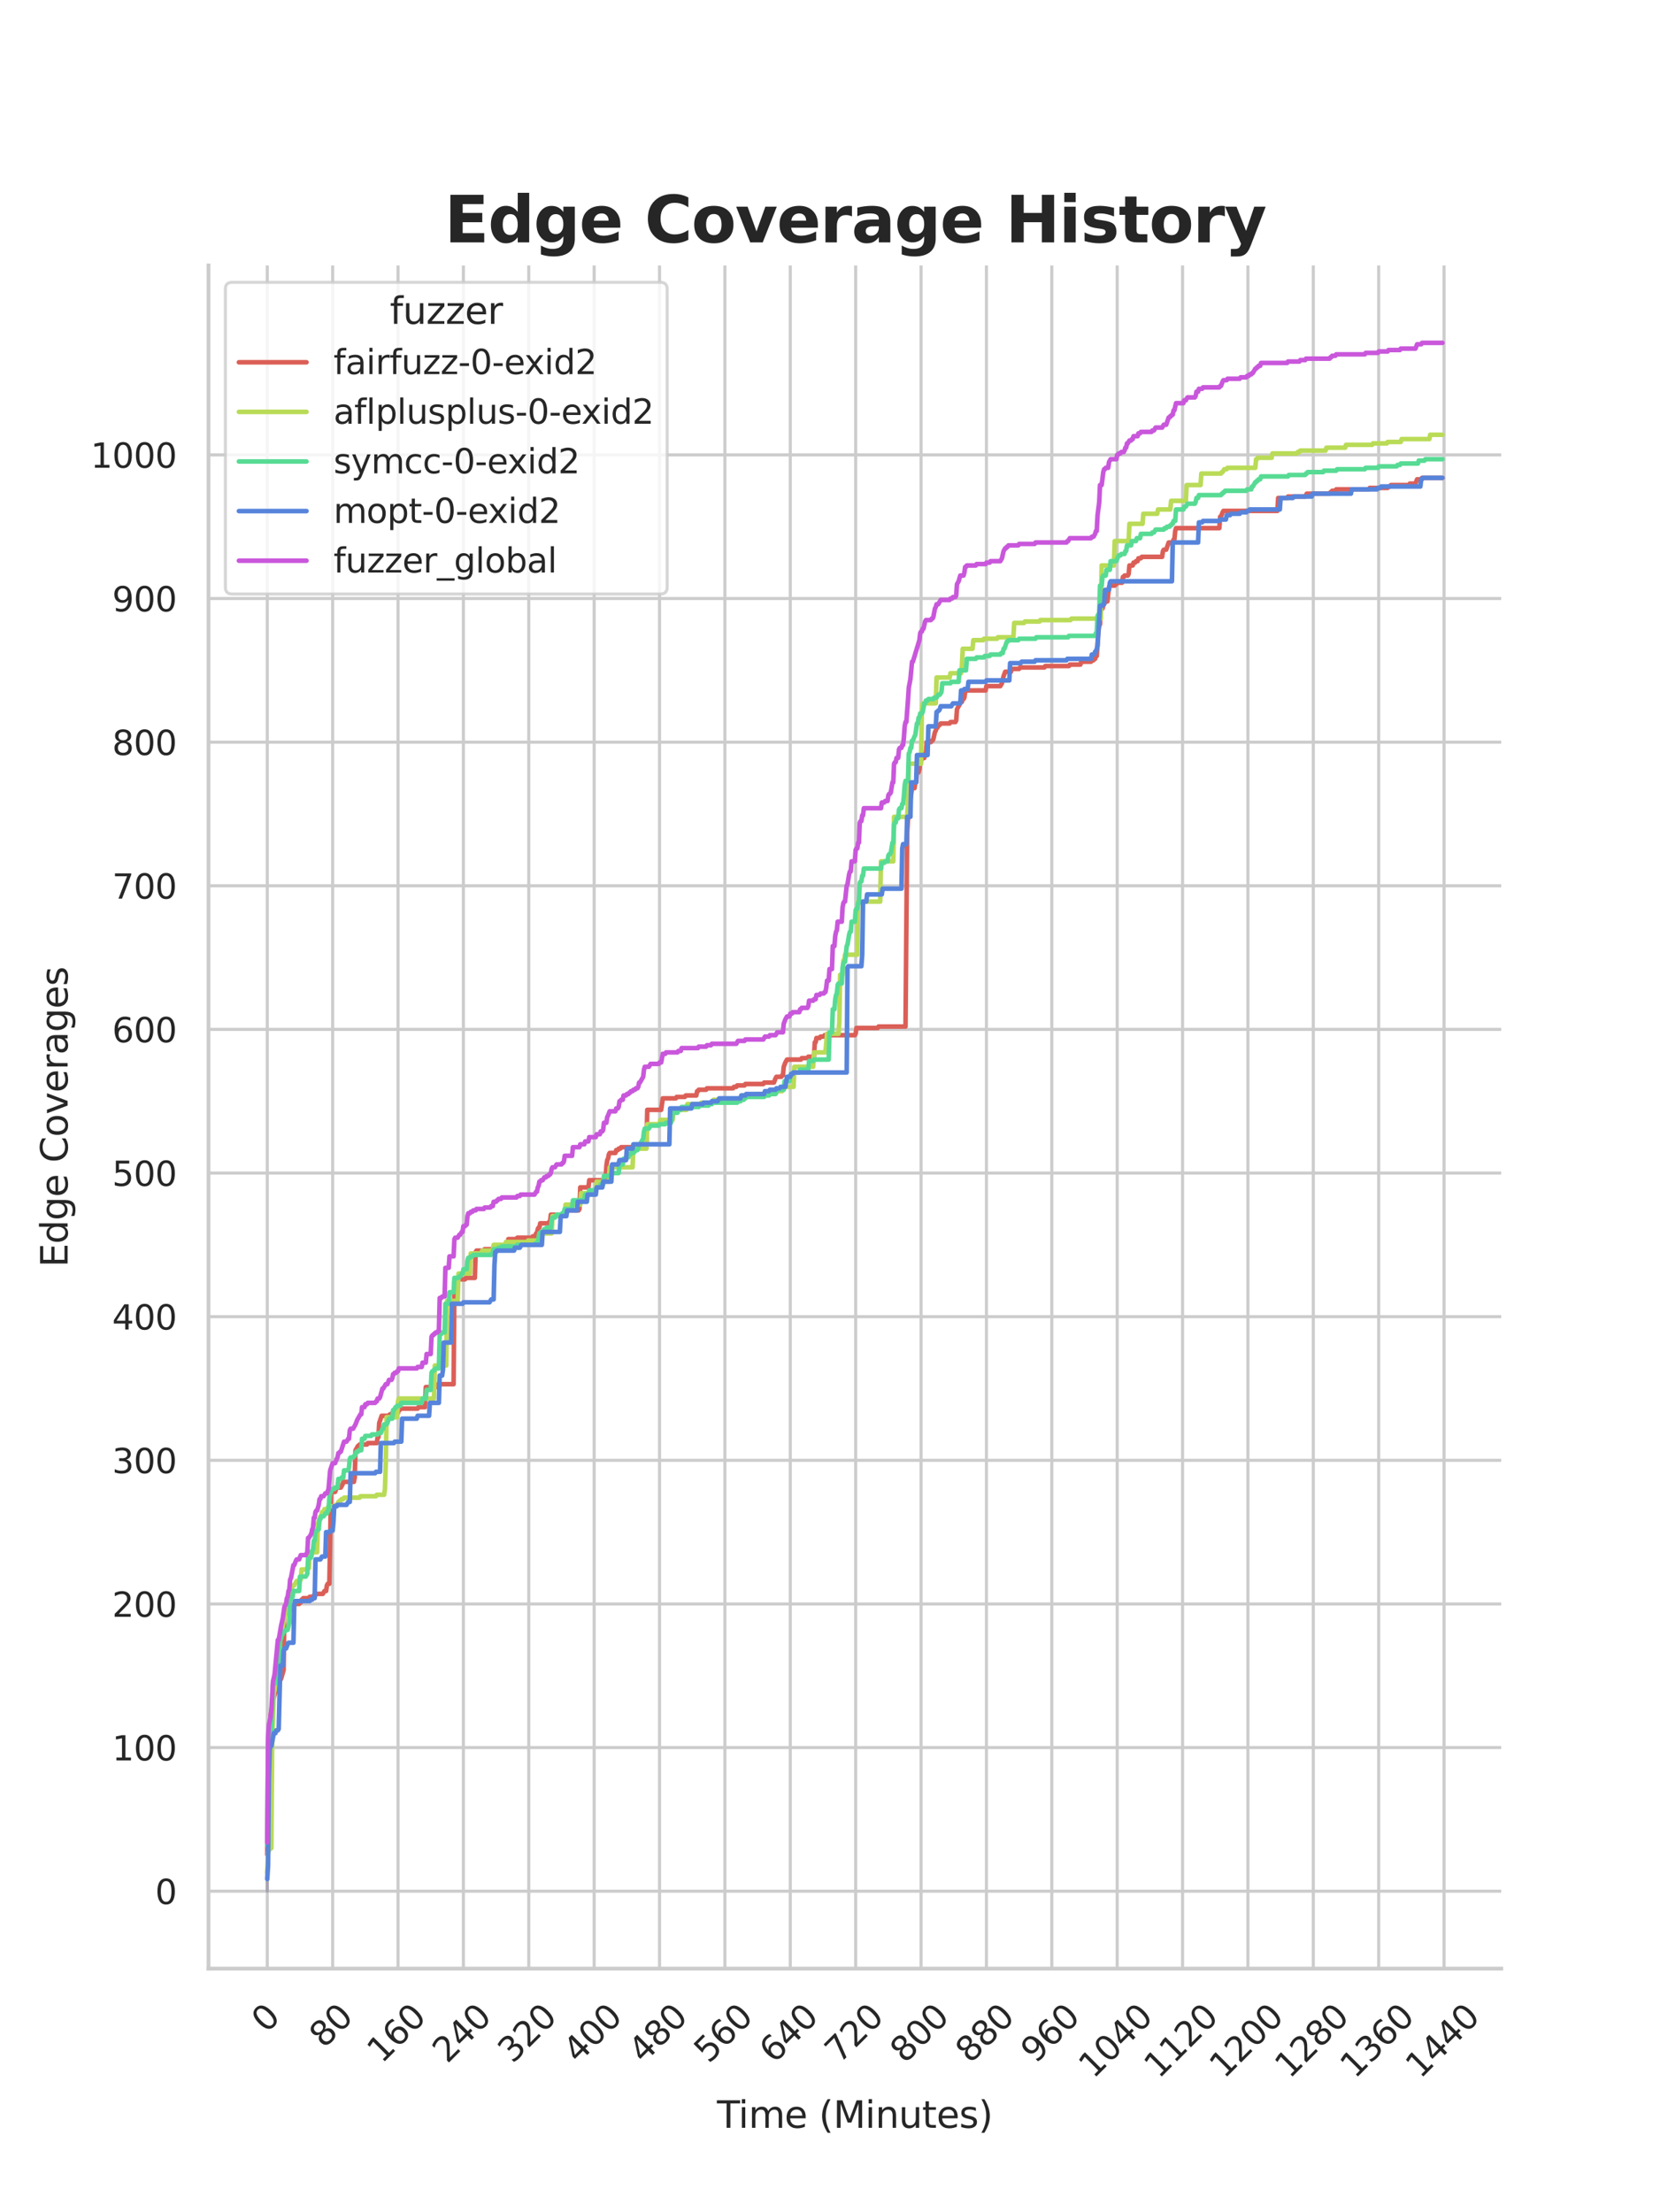 <?xml version="1.0" encoding="utf-8" standalone="no"?>
<!DOCTYPE svg PUBLIC "-//W3C//DTD SVG 1.1//EN"
  "http://www.w3.org/Graphics/SVG/1.1/DTD/svg11.dtd">
<svg xmlns:xlink="http://www.w3.org/1999/xlink" width="434.4pt" height="576pt" viewBox="0 0 434.4 576" xmlns="http://www.w3.org/2000/svg" version="1.1">
 <defs>
  <style type="text/css">*{stroke-linejoin: round; stroke-linecap: butt}</style>
 </defs>
 <g id="figure_1">
  <g id="patch_1">
   <path d="M 0 576 
L 434.4 576 
L 434.4 0 
L 0 0 
z
" style="fill: #ffffff"/>
  </g>
  <g id="axes_1">
   <g id="patch_2">
    <path d="M 54.3 512.64 
L 390.96 512.64 
L 390.96 69.12 
L 54.3 69.12 
z
" style="fill: #ffffff"/>
   </g>
   <g id="matplotlib.axis_1">
    <g id="xtick_1">
     <g id="line2d_1">
      <path d="M 69.603 512.64 
L 69.603 69.12 
" clip-path="url(#pb9fd00dc4a)" style="fill: none; stroke: #cccccc; stroke-width: 0.8; stroke-linecap: round"/>
     </g>
     <g id="text_1">
      <!-- 0 -->
      <g style="fill: #262626" transform="translate(69.34 529.627)rotate(-45)scale(0.088 -0.088)">
       <defs>
        <path id="DejaVuSans-30" d="M 2034 4250 
Q 1547 4250 1301 3770 
Q 1056 3291 1056 2328 
Q 1056 1369 1301 889 
Q 1547 409 2034 409 
Q 2525 409 2770 889 
Q 3016 1369 3016 2328 
Q 3016 3291 2770 3770 
Q 2525 4250 2034 4250 
z
M 2034 4750 
Q 2819 4750 3233 4129 
Q 3647 3509 3647 2328 
Q 3647 1150 3233 529 
Q 2819 -91 2034 -91 
Q 1250 -91 836 529 
Q 422 1150 422 2328 
Q 422 3509 836 4129 
Q 1250 4750 2034 4750 
z
" transform="scale(0.016)"/>
       </defs>
       <use xlink:href="#DejaVuSans-30"/>
      </g>
     </g>
    </g>
    <g id="xtick_2">
     <g id="line2d_2">
      <path d="M 86.629 512.64 
L 86.629 69.12 
" clip-path="url(#pb9fd00dc4a)" style="fill: none; stroke: #cccccc; stroke-width: 0.8; stroke-linecap: round"/>
     </g>
     <g id="text_2">
      <!-- 80 -->
      <g style="fill: #262626" transform="translate(84.387 533.586)rotate(-45)scale(0.088 -0.088)">
       <defs>
        <path id="DejaVuSans-38" d="M 2034 2216 
Q 1584 2216 1326 1975 
Q 1069 1734 1069 1313 
Q 1069 891 1326 650 
Q 1584 409 2034 409 
Q 2484 409 2743 651 
Q 3003 894 3003 1313 
Q 3003 1734 2745 1975 
Q 2488 2216 2034 2216 
z
M 1403 2484 
Q 997 2584 770 2862 
Q 544 3141 544 3541 
Q 544 4100 942 4425 
Q 1341 4750 2034 4750 
Q 2731 4750 3128 4425 
Q 3525 4100 3525 3541 
Q 3525 3141 3298 2862 
Q 3072 2584 2669 2484 
Q 3125 2378 3379 2068 
Q 3634 1759 3634 1313 
Q 3634 634 3220 271 
Q 2806 -91 2034 -91 
Q 1263 -91 848 271 
Q 434 634 434 1313 
Q 434 1759 690 2068 
Q 947 2378 1403 2484 
z
M 1172 3481 
Q 1172 3119 1398 2916 
Q 1625 2713 2034 2713 
Q 2441 2713 2670 2916 
Q 2900 3119 2900 3481 
Q 2900 3844 2670 4047 
Q 2441 4250 2034 4250 
Q 1625 4250 1398 4047 
Q 1172 3844 1172 3481 
z
" transform="scale(0.016)"/>
       </defs>
       <use xlink:href="#DejaVuSans-38"/>
       <use xlink:href="#DejaVuSans-30" x="63.623"/>
      </g>
     </g>
    </g>
    <g id="xtick_3">
     <g id="line2d_3">
      <path d="M 103.656 512.64 
L 103.656 69.12 
" clip-path="url(#pb9fd00dc4a)" style="fill: none; stroke: #cccccc; stroke-width: 0.8; stroke-linecap: round"/>
     </g>
     <g id="text_3">
      <!-- 160 -->
      <g style="fill: #262626" transform="translate(99.434 537.545)rotate(-45)scale(0.088 -0.088)">
       <defs>
        <path id="DejaVuSans-31" d="M 794 531 
L 1825 531 
L 1825 4091 
L 703 3866 
L 703 4441 
L 1819 4666 
L 2450 4666 
L 2450 531 
L 3481 531 
L 3481 0 
L 794 0 
L 794 531 
z
" transform="scale(0.016)"/>
        <path id="DejaVuSans-36" d="M 2113 2584 
Q 1688 2584 1439 2293 
Q 1191 2003 1191 1497 
Q 1191 994 1439 701 
Q 1688 409 2113 409 
Q 2538 409 2786 701 
Q 3034 994 3034 1497 
Q 3034 2003 2786 2293 
Q 2538 2584 2113 2584 
z
M 3366 4563 
L 3366 3988 
Q 3128 4100 2886 4159 
Q 2644 4219 2406 4219 
Q 1781 4219 1451 3797 
Q 1122 3375 1075 2522 
Q 1259 2794 1537 2939 
Q 1816 3084 2150 3084 
Q 2853 3084 3261 2657 
Q 3669 2231 3669 1497 
Q 3669 778 3244 343 
Q 2819 -91 2113 -91 
Q 1303 -91 875 529 
Q 447 1150 447 2328 
Q 447 3434 972 4092 
Q 1497 4750 2381 4750 
Q 2619 4750 2861 4703 
Q 3103 4656 3366 4563 
z
" transform="scale(0.016)"/>
       </defs>
       <use xlink:href="#DejaVuSans-31"/>
       <use xlink:href="#DejaVuSans-36" x="63.623"/>
       <use xlink:href="#DejaVuSans-30" x="127.246"/>
      </g>
     </g>
    </g>
    <g id="xtick_4">
     <g id="line2d_4">
      <path d="M 120.683 512.64 
L 120.683 69.12 
" clip-path="url(#pb9fd00dc4a)" style="fill: none; stroke: #cccccc; stroke-width: 0.8; stroke-linecap: round"/>
     </g>
     <g id="text_4">
      <!-- 240 -->
      <g style="fill: #262626" transform="translate(116.461 537.545)rotate(-45)scale(0.088 -0.088)">
       <defs>
        <path id="DejaVuSans-32" d="M 1228 531 
L 3431 531 
L 3431 0 
L 469 0 
L 469 531 
Q 828 903 1448 1529 
Q 2069 2156 2228 2338 
Q 2531 2678 2651 2914 
Q 2772 3150 2772 3378 
Q 2772 3750 2511 3984 
Q 2250 4219 1831 4219 
Q 1534 4219 1204 4116 
Q 875 4013 500 3803 
L 500 4441 
Q 881 4594 1212 4672 
Q 1544 4750 1819 4750 
Q 2544 4750 2975 4387 
Q 3406 4025 3406 3419 
Q 3406 3131 3298 2873 
Q 3191 2616 2906 2266 
Q 2828 2175 2409 1742 
Q 1991 1309 1228 531 
z
" transform="scale(0.016)"/>
        <path id="DejaVuSans-34" d="M 2419 4116 
L 825 1625 
L 2419 1625 
L 2419 4116 
z
M 2253 4666 
L 3047 4666 
L 3047 1625 
L 3713 1625 
L 3713 1100 
L 3047 1100 
L 3047 0 
L 2419 0 
L 2419 1100 
L 313 1100 
L 313 1709 
L 2253 4666 
z
" transform="scale(0.016)"/>
       </defs>
       <use xlink:href="#DejaVuSans-32"/>
       <use xlink:href="#DejaVuSans-34" x="63.623"/>
       <use xlink:href="#DejaVuSans-30" x="127.246"/>
      </g>
     </g>
    </g>
    <g id="xtick_5">
     <g id="line2d_5">
      <path d="M 137.709 512.64 
L 137.709 69.12 
" clip-path="url(#pb9fd00dc4a)" style="fill: none; stroke: #cccccc; stroke-width: 0.8; stroke-linecap: round"/>
     </g>
     <g id="text_5">
      <!-- 320 -->
      <g style="fill: #262626" transform="translate(133.488 537.545)rotate(-45)scale(0.088 -0.088)">
       <defs>
        <path id="DejaVuSans-33" d="M 2597 2516 
Q 3050 2419 3304 2112 
Q 3559 1806 3559 1356 
Q 3559 666 3084 287 
Q 2609 -91 1734 -91 
Q 1441 -91 1130 -33 
Q 819 25 488 141 
L 488 750 
Q 750 597 1062 519 
Q 1375 441 1716 441 
Q 2309 441 2620 675 
Q 2931 909 2931 1356 
Q 2931 1769 2642 2001 
Q 2353 2234 1838 2234 
L 1294 2234 
L 1294 2753 
L 1863 2753 
Q 2328 2753 2575 2939 
Q 2822 3125 2822 3475 
Q 2822 3834 2567 4026 
Q 2313 4219 1838 4219 
Q 1578 4219 1281 4162 
Q 984 4106 628 3988 
L 628 4550 
Q 988 4650 1302 4700 
Q 1616 4750 1894 4750 
Q 2613 4750 3031 4423 
Q 3450 4097 3450 3541 
Q 3450 3153 3228 2886 
Q 3006 2619 2597 2516 
z
" transform="scale(0.016)"/>
       </defs>
       <use xlink:href="#DejaVuSans-33"/>
       <use xlink:href="#DejaVuSans-32" x="63.623"/>
       <use xlink:href="#DejaVuSans-30" x="127.246"/>
      </g>
     </g>
    </g>
    <g id="xtick_6">
     <g id="line2d_6">
      <path d="M 154.736 512.64 
L 154.736 69.12 
" clip-path="url(#pb9fd00dc4a)" style="fill: none; stroke: #cccccc; stroke-width: 0.8; stroke-linecap: round"/>
     </g>
     <g id="text_6">
      <!-- 400 -->
      <g style="fill: #262626" transform="translate(150.515 537.545)rotate(-45)scale(0.088 -0.088)">
       <use xlink:href="#DejaVuSans-34"/>
       <use xlink:href="#DejaVuSans-30" x="63.623"/>
       <use xlink:href="#DejaVuSans-30" x="127.246"/>
      </g>
     </g>
    </g>
    <g id="xtick_7">
     <g id="line2d_7">
      <path d="M 171.763 512.64 
L 171.763 69.12 
" clip-path="url(#pb9fd00dc4a)" style="fill: none; stroke: #cccccc; stroke-width: 0.8; stroke-linecap: round"/>
     </g>
     <g id="text_7">
      <!-- 480 -->
      <g style="fill: #262626" transform="translate(167.541 537.545)rotate(-45)scale(0.088 -0.088)">
       <use xlink:href="#DejaVuSans-34"/>
       <use xlink:href="#DejaVuSans-38" x="63.623"/>
       <use xlink:href="#DejaVuSans-30" x="127.246"/>
      </g>
     </g>
    </g>
    <g id="xtick_8">
     <g id="line2d_8">
      <path d="M 188.789 512.64 
L 188.789 69.12 
" clip-path="url(#pb9fd00dc4a)" style="fill: none; stroke: #cccccc; stroke-width: 0.8; stroke-linecap: round"/>
     </g>
     <g id="text_8">
      <!-- 560 -->
      <g style="fill: #262626" transform="translate(184.568 537.545)rotate(-45)scale(0.088 -0.088)">
       <defs>
        <path id="DejaVuSans-35" d="M 691 4666 
L 3169 4666 
L 3169 4134 
L 1269 4134 
L 1269 2991 
Q 1406 3038 1543 3061 
Q 1681 3084 1819 3084 
Q 2600 3084 3056 2656 
Q 3513 2228 3513 1497 
Q 3513 744 3044 326 
Q 2575 -91 1722 -91 
Q 1428 -91 1123 -41 
Q 819 9 494 109 
L 494 744 
Q 775 591 1075 516 
Q 1375 441 1709 441 
Q 2250 441 2565 725 
Q 2881 1009 2881 1497 
Q 2881 1984 2565 2268 
Q 2250 2553 1709 2553 
Q 1456 2553 1204 2497 
Q 953 2441 691 2322 
L 691 4666 
z
" transform="scale(0.016)"/>
       </defs>
       <use xlink:href="#DejaVuSans-35"/>
       <use xlink:href="#DejaVuSans-36" x="63.623"/>
       <use xlink:href="#DejaVuSans-30" x="127.246"/>
      </g>
     </g>
    </g>
    <g id="xtick_9">
     <g id="line2d_9">
      <path d="M 205.816 512.64 
L 205.816 69.12 
" clip-path="url(#pb9fd00dc4a)" style="fill: none; stroke: #cccccc; stroke-width: 0.8; stroke-linecap: round"/>
     </g>
     <g id="text_9">
      <!-- 640 -->
      <g style="fill: #262626" transform="translate(201.595 537.545)rotate(-45)scale(0.088 -0.088)">
       <use xlink:href="#DejaVuSans-36"/>
       <use xlink:href="#DejaVuSans-34" x="63.623"/>
       <use xlink:href="#DejaVuSans-30" x="127.246"/>
      </g>
     </g>
    </g>
    <g id="xtick_10">
     <g id="line2d_10">
      <path d="M 222.843 512.64 
L 222.843 69.12 
" clip-path="url(#pb9fd00dc4a)" style="fill: none; stroke: #cccccc; stroke-width: 0.8; stroke-linecap: round"/>
     </g>
     <g id="text_10">
      <!-- 720 -->
      <g style="fill: #262626" transform="translate(218.621 537.545)rotate(-45)scale(0.088 -0.088)">
       <defs>
        <path id="DejaVuSans-37" d="M 525 4666 
L 3525 4666 
L 3525 4397 
L 1831 0 
L 1172 0 
L 2766 4134 
L 525 4134 
L 525 4666 
z
" transform="scale(0.016)"/>
       </defs>
       <use xlink:href="#DejaVuSans-37"/>
       <use xlink:href="#DejaVuSans-32" x="63.623"/>
       <use xlink:href="#DejaVuSans-30" x="127.246"/>
      </g>
     </g>
    </g>
    <g id="xtick_11">
     <g id="line2d_11">
      <path d="M 239.87 512.64 
L 239.87 69.12 
" clip-path="url(#pb9fd00dc4a)" style="fill: none; stroke: #cccccc; stroke-width: 0.8; stroke-linecap: round"/>
     </g>
     <g id="text_11">
      <!-- 800 -->
      <g style="fill: #262626" transform="translate(235.648 537.545)rotate(-45)scale(0.088 -0.088)">
       <use xlink:href="#DejaVuSans-38"/>
       <use xlink:href="#DejaVuSans-30" x="63.623"/>
       <use xlink:href="#DejaVuSans-30" x="127.246"/>
      </g>
     </g>
    </g>
    <g id="xtick_12">
     <g id="line2d_12">
      <path d="M 256.896 512.64 
L 256.896 69.12 
" clip-path="url(#pb9fd00dc4a)" style="fill: none; stroke: #cccccc; stroke-width: 0.8; stroke-linecap: round"/>
     </g>
     <g id="text_12">
      <!-- 880 -->
      <g style="fill: #262626" transform="translate(252.675 537.545)rotate(-45)scale(0.088 -0.088)">
       <use xlink:href="#DejaVuSans-38"/>
       <use xlink:href="#DejaVuSans-38" x="63.623"/>
       <use xlink:href="#DejaVuSans-30" x="127.246"/>
      </g>
     </g>
    </g>
    <g id="xtick_13">
     <g id="line2d_13">
      <path d="M 273.923 512.64 
L 273.923 69.12 
" clip-path="url(#pb9fd00dc4a)" style="fill: none; stroke: #cccccc; stroke-width: 0.8; stroke-linecap: round"/>
     </g>
     <g id="text_13">
      <!-- 960 -->
      <g style="fill: #262626" transform="translate(269.701 537.545)rotate(-45)scale(0.088 -0.088)">
       <defs>
        <path id="DejaVuSans-39" d="M 703 97 
L 703 672 
Q 941 559 1184 500 
Q 1428 441 1663 441 
Q 2288 441 2617 861 
Q 2947 1281 2994 2138 
Q 2813 1869 2534 1725 
Q 2256 1581 1919 1581 
Q 1219 1581 811 2004 
Q 403 2428 403 3163 
Q 403 3881 828 4315 
Q 1253 4750 1959 4750 
Q 2769 4750 3195 4129 
Q 3622 3509 3622 2328 
Q 3622 1225 3098 567 
Q 2575 -91 1691 -91 
Q 1453 -91 1209 -44 
Q 966 3 703 97 
z
M 1959 2075 
Q 2384 2075 2632 2365 
Q 2881 2656 2881 3163 
Q 2881 3666 2632 3958 
Q 2384 4250 1959 4250 
Q 1534 4250 1286 3958 
Q 1038 3666 1038 3163 
Q 1038 2656 1286 2365 
Q 1534 2075 1959 2075 
z
" transform="scale(0.016)"/>
       </defs>
       <use xlink:href="#DejaVuSans-39"/>
       <use xlink:href="#DejaVuSans-36" x="63.623"/>
       <use xlink:href="#DejaVuSans-30" x="127.246"/>
      </g>
     </g>
    </g>
    <g id="xtick_14">
     <g id="line2d_14">
      <path d="M 290.95 512.64 
L 290.95 69.12 
" clip-path="url(#pb9fd00dc4a)" style="fill: none; stroke: #cccccc; stroke-width: 0.8; stroke-linecap: round"/>
     </g>
     <g id="text_14">
      <!-- 1040 -->
      <g style="fill: #262626" transform="translate(284.748 541.505)rotate(-45)scale(0.088 -0.088)">
       <use xlink:href="#DejaVuSans-31"/>
       <use xlink:href="#DejaVuSans-30" x="63.623"/>
       <use xlink:href="#DejaVuSans-34" x="127.246"/>
       <use xlink:href="#DejaVuSans-30" x="190.869"/>
      </g>
     </g>
    </g>
    <g id="xtick_15">
     <g id="line2d_15">
      <path d="M 307.976 512.64 
L 307.976 69.12 
" clip-path="url(#pb9fd00dc4a)" style="fill: none; stroke: #cccccc; stroke-width: 0.8; stroke-linecap: round"/>
     </g>
     <g id="text_15">
      <!-- 1120 -->
      <g style="fill: #262626" transform="translate(301.775 541.505)rotate(-45)scale(0.088 -0.088)">
       <use xlink:href="#DejaVuSans-31"/>
       <use xlink:href="#DejaVuSans-31" x="63.623"/>
       <use xlink:href="#DejaVuSans-32" x="127.246"/>
       <use xlink:href="#DejaVuSans-30" x="190.869"/>
      </g>
     </g>
    </g>
    <g id="xtick_16">
     <g id="line2d_16">
      <path d="M 325.003 512.64 
L 325.003 69.12 
" clip-path="url(#pb9fd00dc4a)" style="fill: none; stroke: #cccccc; stroke-width: 0.8; stroke-linecap: round"/>
     </g>
     <g id="text_16">
      <!-- 1200 -->
      <g style="fill: #262626" transform="translate(318.802 541.505)rotate(-45)scale(0.088 -0.088)">
       <use xlink:href="#DejaVuSans-31"/>
       <use xlink:href="#DejaVuSans-32" x="63.623"/>
       <use xlink:href="#DejaVuSans-30" x="127.246"/>
       <use xlink:href="#DejaVuSans-30" x="190.869"/>
      </g>
     </g>
    </g>
    <g id="xtick_17">
     <g id="line2d_17">
      <path d="M 342.03 512.64 
L 342.03 69.12 
" clip-path="url(#pb9fd00dc4a)" style="fill: none; stroke: #cccccc; stroke-width: 0.8; stroke-linecap: round"/>
     </g>
     <g id="text_17">
      <!-- 1280 -->
      <g style="fill: #262626" transform="translate(335.828 541.505)rotate(-45)scale(0.088 -0.088)">
       <use xlink:href="#DejaVuSans-31"/>
       <use xlink:href="#DejaVuSans-32" x="63.623"/>
       <use xlink:href="#DejaVuSans-38" x="127.246"/>
       <use xlink:href="#DejaVuSans-30" x="190.869"/>
      </g>
     </g>
    </g>
    <g id="xtick_18">
     <g id="line2d_18">
      <path d="M 359.056 512.64 
L 359.056 69.12 
" clip-path="url(#pb9fd00dc4a)" style="fill: none; stroke: #cccccc; stroke-width: 0.8; stroke-linecap: round"/>
     </g>
     <g id="text_18">
      <!-- 1360 -->
      <g style="fill: #262626" transform="translate(352.855 541.505)rotate(-45)scale(0.088 -0.088)">
       <use xlink:href="#DejaVuSans-31"/>
       <use xlink:href="#DejaVuSans-33" x="63.623"/>
       <use xlink:href="#DejaVuSans-36" x="127.246"/>
       <use xlink:href="#DejaVuSans-30" x="190.869"/>
      </g>
     </g>
    </g>
    <g id="xtick_19">
     <g id="line2d_19">
      <path d="M 376.083 512.64 
L 376.083 69.12 
" clip-path="url(#pb9fd00dc4a)" style="fill: none; stroke: #cccccc; stroke-width: 0.8; stroke-linecap: round"/>
     </g>
     <g id="text_19">
      <!-- 1440 -->
      <g style="fill: #262626" transform="translate(369.882 541.505)rotate(-45)scale(0.088 -0.088)">
       <use xlink:href="#DejaVuSans-31"/>
       <use xlink:href="#DejaVuSans-34" x="63.623"/>
       <use xlink:href="#DejaVuSans-34" x="127.246"/>
       <use xlink:href="#DejaVuSans-30" x="190.869"/>
      </g>
     </g>
    </g>
    <g id="text_20">
     <!-- Time (Minutes) -->
     <g style="fill: #262626" transform="translate(186.72 554.093)scale(0.096 -0.096)">
      <defs>
       <path id="DejaVuSans-54" d="M -19 4666 
L 3928 4666 
L 3928 4134 
L 2272 4134 
L 2272 0 
L 1638 0 
L 1638 4134 
L -19 4134 
L -19 4666 
z
" transform="scale(0.016)"/>
       <path id="DejaVuSans-69" d="M 603 3500 
L 1178 3500 
L 1178 0 
L 603 0 
L 603 3500 
z
M 603 4863 
L 1178 4863 
L 1178 4134 
L 603 4134 
L 603 4863 
z
" transform="scale(0.016)"/>
       <path id="DejaVuSans-6d" d="M 3328 2828 
Q 3544 3216 3844 3400 
Q 4144 3584 4550 3584 
Q 5097 3584 5394 3201 
Q 5691 2819 5691 2113 
L 5691 0 
L 5113 0 
L 5113 2094 
Q 5113 2597 4934 2840 
Q 4756 3084 4391 3084 
Q 3944 3084 3684 2787 
Q 3425 2491 3425 1978 
L 3425 0 
L 2847 0 
L 2847 2094 
Q 2847 2600 2669 2842 
Q 2491 3084 2119 3084 
Q 1678 3084 1418 2786 
Q 1159 2488 1159 1978 
L 1159 0 
L 581 0 
L 581 3500 
L 1159 3500 
L 1159 2956 
Q 1356 3278 1631 3431 
Q 1906 3584 2284 3584 
Q 2666 3584 2933 3390 
Q 3200 3197 3328 2828 
z
" transform="scale(0.016)"/>
       <path id="DejaVuSans-65" d="M 3597 1894 
L 3597 1613 
L 953 1613 
Q 991 1019 1311 708 
Q 1631 397 2203 397 
Q 2534 397 2845 478 
Q 3156 559 3463 722 
L 3463 178 
Q 3153 47 2828 -22 
Q 2503 -91 2169 -91 
Q 1331 -91 842 396 
Q 353 884 353 1716 
Q 353 2575 817 3079 
Q 1281 3584 2069 3584 
Q 2775 3584 3186 3129 
Q 3597 2675 3597 1894 
z
M 3022 2063 
Q 3016 2534 2758 2815 
Q 2500 3097 2075 3097 
Q 1594 3097 1305 2825 
Q 1016 2553 972 2059 
L 3022 2063 
z
" transform="scale(0.016)"/>
       <path id="DejaVuSans-20" transform="scale(0.016)"/>
       <path id="DejaVuSans-28" d="M 1984 4856 
Q 1566 4138 1362 3434 
Q 1159 2731 1159 2009 
Q 1159 1288 1364 580 
Q 1569 -128 1984 -844 
L 1484 -844 
Q 1016 -109 783 600 
Q 550 1309 550 2009 
Q 550 2706 781 3412 
Q 1013 4119 1484 4856 
L 1984 4856 
z
" transform="scale(0.016)"/>
       <path id="DejaVuSans-4d" d="M 628 4666 
L 1569 4666 
L 2759 1491 
L 3956 4666 
L 4897 4666 
L 4897 0 
L 4281 0 
L 4281 4097 
L 3078 897 
L 2444 897 
L 1241 4097 
L 1241 0 
L 628 0 
L 628 4666 
z
" transform="scale(0.016)"/>
       <path id="DejaVuSans-6e" d="M 3513 2113 
L 3513 0 
L 2938 0 
L 2938 2094 
Q 2938 2591 2744 2837 
Q 2550 3084 2163 3084 
Q 1697 3084 1428 2787 
Q 1159 2491 1159 1978 
L 1159 0 
L 581 0 
L 581 3500 
L 1159 3500 
L 1159 2956 
Q 1366 3272 1645 3428 
Q 1925 3584 2291 3584 
Q 2894 3584 3203 3211 
Q 3513 2838 3513 2113 
z
" transform="scale(0.016)"/>
       <path id="DejaVuSans-75" d="M 544 1381 
L 544 3500 
L 1119 3500 
L 1119 1403 
Q 1119 906 1312 657 
Q 1506 409 1894 409 
Q 2359 409 2629 706 
Q 2900 1003 2900 1516 
L 2900 3500 
L 3475 3500 
L 3475 0 
L 2900 0 
L 2900 538 
Q 2691 219 2414 64 
Q 2138 -91 1772 -91 
Q 1169 -91 856 284 
Q 544 659 544 1381 
z
M 1991 3584 
L 1991 3584 
z
" transform="scale(0.016)"/>
       <path id="DejaVuSans-74" d="M 1172 4494 
L 1172 3500 
L 2356 3500 
L 2356 3053 
L 1172 3053 
L 1172 1153 
Q 1172 725 1289 603 
Q 1406 481 1766 481 
L 2356 481 
L 2356 0 
L 1766 0 
Q 1100 0 847 248 
Q 594 497 594 1153 
L 594 3053 
L 172 3053 
L 172 3500 
L 594 3500 
L 594 4494 
L 1172 4494 
z
" transform="scale(0.016)"/>
       <path id="DejaVuSans-73" d="M 2834 3397 
L 2834 2853 
Q 2591 2978 2328 3040 
Q 2066 3103 1784 3103 
Q 1356 3103 1142 2972 
Q 928 2841 928 2578 
Q 928 2378 1081 2264 
Q 1234 2150 1697 2047 
L 1894 2003 
Q 2506 1872 2764 1633 
Q 3022 1394 3022 966 
Q 3022 478 2636 193 
Q 2250 -91 1575 -91 
Q 1294 -91 989 -36 
Q 684 19 347 128 
L 347 722 
Q 666 556 975 473 
Q 1284 391 1588 391 
Q 1994 391 2212 530 
Q 2431 669 2431 922 
Q 2431 1156 2273 1281 
Q 2116 1406 1581 1522 
L 1381 1569 
Q 847 1681 609 1914 
Q 372 2147 372 2553 
Q 372 3047 722 3315 
Q 1072 3584 1716 3584 
Q 2034 3584 2315 3537 
Q 2597 3491 2834 3397 
z
" transform="scale(0.016)"/>
       <path id="DejaVuSans-29" d="M 513 4856 
L 1013 4856 
Q 1481 4119 1714 3412 
Q 1947 2706 1947 2009 
Q 1947 1309 1714 600 
Q 1481 -109 1013 -844 
L 513 -844 
Q 928 -128 1133 580 
Q 1338 1288 1338 2009 
Q 1338 2731 1133 3434 
Q 928 4138 513 4856 
z
" transform="scale(0.016)"/>
      </defs>
      <use xlink:href="#DejaVuSans-54"/>
      <use xlink:href="#DejaVuSans-69" x="57.959"/>
      <use xlink:href="#DejaVuSans-6d" x="85.742"/>
      <use xlink:href="#DejaVuSans-65" x="183.154"/>
      <use xlink:href="#DejaVuSans-20" x="244.678"/>
      <use xlink:href="#DejaVuSans-28" x="276.465"/>
      <use xlink:href="#DejaVuSans-4d" x="315.479"/>
      <use xlink:href="#DejaVuSans-69" x="401.758"/>
      <use xlink:href="#DejaVuSans-6e" x="429.541"/>
      <use xlink:href="#DejaVuSans-75" x="492.92"/>
      <use xlink:href="#DejaVuSans-74" x="556.299"/>
      <use xlink:href="#DejaVuSans-65" x="595.508"/>
      <use xlink:href="#DejaVuSans-73" x="657.031"/>
      <use xlink:href="#DejaVuSans-29" x="709.131"/>
     </g>
    </g>
   </g>
   <g id="matplotlib.axis_2">
    <g id="ytick_1">
     <g id="line2d_20">
      <path d="M 54.3 492.48 
L 390.96 492.48 
" clip-path="url(#pb9fd00dc4a)" style="fill: none; stroke: #cccccc; stroke-width: 0.8; stroke-linecap: round"/>
     </g>
     <g id="text_21">
      <!-- 0 -->
      <g style="fill: #262626" transform="translate(40.401 495.823)scale(0.088 -0.088)">
       <use xlink:href="#DejaVuSans-30"/>
      </g>
     </g>
    </g>
    <g id="ytick_2">
     <g id="line2d_21">
      <path d="M 54.3 455.077 
L 390.96 455.077 
" clip-path="url(#pb9fd00dc4a)" style="fill: none; stroke: #cccccc; stroke-width: 0.8; stroke-linecap: round"/>
     </g>
     <g id="text_22">
      <!-- 100 -->
      <g style="fill: #262626" transform="translate(29.203 458.421)scale(0.088 -0.088)">
       <use xlink:href="#DejaVuSans-31"/>
       <use xlink:href="#DejaVuSans-30" x="63.623"/>
       <use xlink:href="#DejaVuSans-30" x="127.246"/>
      </g>
     </g>
    </g>
    <g id="ytick_3">
     <g id="line2d_22">
      <path d="M 54.3 417.675 
L 390.96 417.675 
" clip-path="url(#pb9fd00dc4a)" style="fill: none; stroke: #cccccc; stroke-width: 0.8; stroke-linecap: round"/>
     </g>
     <g id="text_23">
      <!-- 200 -->
      <g style="fill: #262626" transform="translate(29.203 421.018)scale(0.088 -0.088)">
       <use xlink:href="#DejaVuSans-32"/>
       <use xlink:href="#DejaVuSans-30" x="63.623"/>
       <use xlink:href="#DejaVuSans-30" x="127.246"/>
      </g>
     </g>
    </g>
    <g id="ytick_4">
     <g id="line2d_23">
      <path d="M 54.3 380.272 
L 390.96 380.272 
" clip-path="url(#pb9fd00dc4a)" style="fill: none; stroke: #cccccc; stroke-width: 0.8; stroke-linecap: round"/>
     </g>
     <g id="text_24">
      <!-- 300 -->
      <g style="fill: #262626" transform="translate(29.203 383.616)scale(0.088 -0.088)">
       <use xlink:href="#DejaVuSans-33"/>
       <use xlink:href="#DejaVuSans-30" x="63.623"/>
       <use xlink:href="#DejaVuSans-30" x="127.246"/>
      </g>
     </g>
    </g>
    <g id="ytick_5">
     <g id="line2d_24">
      <path d="M 54.3 342.87 
L 390.96 342.87 
" clip-path="url(#pb9fd00dc4a)" style="fill: none; stroke: #cccccc; stroke-width: 0.8; stroke-linecap: round"/>
     </g>
     <g id="text_25">
      <!-- 400 -->
      <g style="fill: #262626" transform="translate(29.203 346.213)scale(0.088 -0.088)">
       <use xlink:href="#DejaVuSans-34"/>
       <use xlink:href="#DejaVuSans-30" x="63.623"/>
       <use xlink:href="#DejaVuSans-30" x="127.246"/>
      </g>
     </g>
    </g>
    <g id="ytick_6">
     <g id="line2d_25">
      <path d="M 54.3 305.467 
L 390.96 305.467 
" clip-path="url(#pb9fd00dc4a)" style="fill: none; stroke: #cccccc; stroke-width: 0.8; stroke-linecap: round"/>
     </g>
     <g id="text_26">
      <!-- 500 -->
      <g style="fill: #262626" transform="translate(29.203 308.81)scale(0.088 -0.088)">
       <use xlink:href="#DejaVuSans-35"/>
       <use xlink:href="#DejaVuSans-30" x="63.623"/>
       <use xlink:href="#DejaVuSans-30" x="127.246"/>
      </g>
     </g>
    </g>
    <g id="ytick_7">
     <g id="line2d_26">
      <path d="M 54.3 268.064 
L 390.96 268.064 
" clip-path="url(#pb9fd00dc4a)" style="fill: none; stroke: #cccccc; stroke-width: 0.8; stroke-linecap: round"/>
     </g>
     <g id="text_27">
      <!-- 600 -->
      <g style="fill: #262626" transform="translate(29.203 271.408)scale(0.088 -0.088)">
       <use xlink:href="#DejaVuSans-36"/>
       <use xlink:href="#DejaVuSans-30" x="63.623"/>
       <use xlink:href="#DejaVuSans-30" x="127.246"/>
      </g>
     </g>
    </g>
    <g id="ytick_8">
     <g id="line2d_27">
      <path d="M 54.3 230.662 
L 390.96 230.662 
" clip-path="url(#pb9fd00dc4a)" style="fill: none; stroke: #cccccc; stroke-width: 0.8; stroke-linecap: round"/>
     </g>
     <g id="text_28">
      <!-- 700 -->
      <g style="fill: #262626" transform="translate(29.203 234.005)scale(0.088 -0.088)">
       <use xlink:href="#DejaVuSans-37"/>
       <use xlink:href="#DejaVuSans-30" x="63.623"/>
       <use xlink:href="#DejaVuSans-30" x="127.246"/>
      </g>
     </g>
    </g>
    <g id="ytick_9">
     <g id="line2d_28">
      <path d="M 54.3 193.259 
L 390.96 193.259 
" clip-path="url(#pb9fd00dc4a)" style="fill: none; stroke: #cccccc; stroke-width: 0.8; stroke-linecap: round"/>
     </g>
     <g id="text_29">
      <!-- 800 -->
      <g style="fill: #262626" transform="translate(29.203 196.603)scale(0.088 -0.088)">
       <use xlink:href="#DejaVuSans-38"/>
       <use xlink:href="#DejaVuSans-30" x="63.623"/>
       <use xlink:href="#DejaVuSans-30" x="127.246"/>
      </g>
     </g>
    </g>
    <g id="ytick_10">
     <g id="line2d_29">
      <path d="M 54.3 155.857 
L 390.96 155.857 
" clip-path="url(#pb9fd00dc4a)" style="fill: none; stroke: #cccccc; stroke-width: 0.8; stroke-linecap: round"/>
     </g>
     <g id="text_30">
      <!-- 900 -->
      <g style="fill: #262626" transform="translate(29.203 159.2)scale(0.088 -0.088)">
       <use xlink:href="#DejaVuSans-39"/>
       <use xlink:href="#DejaVuSans-30" x="63.623"/>
       <use xlink:href="#DejaVuSans-30" x="127.246"/>
      </g>
     </g>
    </g>
    <g id="ytick_11">
     <g id="line2d_30">
      <path d="M 54.3 118.454 
L 390.96 118.454 
" clip-path="url(#pb9fd00dc4a)" style="fill: none; stroke: #cccccc; stroke-width: 0.8; stroke-linecap: round"/>
     </g>
     <g id="text_31">
      <!-- 1000 -->
      <g style="fill: #262626" transform="translate(23.604 121.797)scale(0.088 -0.088)">
       <use xlink:href="#DejaVuSans-31"/>
       <use xlink:href="#DejaVuSans-30" x="63.623"/>
       <use xlink:href="#DejaVuSans-30" x="127.246"/>
       <use xlink:href="#DejaVuSans-30" x="190.869"/>
      </g>
     </g>
    </g>
    <g id="text_32">
     <!-- Edge Coverages -->
     <g style="fill: #262626" transform="translate(17.608 329.986)rotate(-90)scale(0.096 -0.096)">
      <defs>
       <path id="DejaVuSans-45" d="M 628 4666 
L 3578 4666 
L 3578 4134 
L 1259 4134 
L 1259 2753 
L 3481 2753 
L 3481 2222 
L 1259 2222 
L 1259 531 
L 3634 531 
L 3634 0 
L 628 0 
L 628 4666 
z
" transform="scale(0.016)"/>
       <path id="DejaVuSans-64" d="M 2906 2969 
L 2906 4863 
L 3481 4863 
L 3481 0 
L 2906 0 
L 2906 525 
Q 2725 213 2448 61 
Q 2172 -91 1784 -91 
Q 1150 -91 751 415 
Q 353 922 353 1747 
Q 353 2572 751 3078 
Q 1150 3584 1784 3584 
Q 2172 3584 2448 3432 
Q 2725 3281 2906 2969 
z
M 947 1747 
Q 947 1113 1208 752 
Q 1469 391 1925 391 
Q 2381 391 2643 752 
Q 2906 1113 2906 1747 
Q 2906 2381 2643 2742 
Q 2381 3103 1925 3103 
Q 1469 3103 1208 2742 
Q 947 2381 947 1747 
z
" transform="scale(0.016)"/>
       <path id="DejaVuSans-67" d="M 2906 1791 
Q 2906 2416 2648 2759 
Q 2391 3103 1925 3103 
Q 1463 3103 1205 2759 
Q 947 2416 947 1791 
Q 947 1169 1205 825 
Q 1463 481 1925 481 
Q 2391 481 2648 825 
Q 2906 1169 2906 1791 
z
M 3481 434 
Q 3481 -459 3084 -895 
Q 2688 -1331 1869 -1331 
Q 1566 -1331 1297 -1286 
Q 1028 -1241 775 -1147 
L 775 -588 
Q 1028 -725 1275 -790 
Q 1522 -856 1778 -856 
Q 2344 -856 2625 -561 
Q 2906 -266 2906 331 
L 2906 616 
Q 2728 306 2450 153 
Q 2172 0 1784 0 
Q 1141 0 747 490 
Q 353 981 353 1791 
Q 353 2603 747 3093 
Q 1141 3584 1784 3584 
Q 2172 3584 2450 3431 
Q 2728 3278 2906 2969 
L 2906 3500 
L 3481 3500 
L 3481 434 
z
" transform="scale(0.016)"/>
       <path id="DejaVuSans-43" d="M 4122 4306 
L 4122 3641 
Q 3803 3938 3442 4084 
Q 3081 4231 2675 4231 
Q 1875 4231 1450 3742 
Q 1025 3253 1025 2328 
Q 1025 1406 1450 917 
Q 1875 428 2675 428 
Q 3081 428 3442 575 
Q 3803 722 4122 1019 
L 4122 359 
Q 3791 134 3420 21 
Q 3050 -91 2638 -91 
Q 1578 -91 968 557 
Q 359 1206 359 2328 
Q 359 3453 968 4101 
Q 1578 4750 2638 4750 
Q 3056 4750 3426 4639 
Q 3797 4528 4122 4306 
z
" transform="scale(0.016)"/>
       <path id="DejaVuSans-6f" d="M 1959 3097 
Q 1497 3097 1228 2736 
Q 959 2375 959 1747 
Q 959 1119 1226 758 
Q 1494 397 1959 397 
Q 2419 397 2687 759 
Q 2956 1122 2956 1747 
Q 2956 2369 2687 2733 
Q 2419 3097 1959 3097 
z
M 1959 3584 
Q 2709 3584 3137 3096 
Q 3566 2609 3566 1747 
Q 3566 888 3137 398 
Q 2709 -91 1959 -91 
Q 1206 -91 779 398 
Q 353 888 353 1747 
Q 353 2609 779 3096 
Q 1206 3584 1959 3584 
z
" transform="scale(0.016)"/>
       <path id="DejaVuSans-76" d="M 191 3500 
L 800 3500 
L 1894 563 
L 2988 3500 
L 3597 3500 
L 2284 0 
L 1503 0 
L 191 3500 
z
" transform="scale(0.016)"/>
       <path id="DejaVuSans-72" d="M 2631 2963 
Q 2534 3019 2420 3045 
Q 2306 3072 2169 3072 
Q 1681 3072 1420 2755 
Q 1159 2438 1159 1844 
L 1159 0 
L 581 0 
L 581 3500 
L 1159 3500 
L 1159 2956 
Q 1341 3275 1631 3429 
Q 1922 3584 2338 3584 
Q 2397 3584 2469 3576 
Q 2541 3569 2628 3553 
L 2631 2963 
z
" transform="scale(0.016)"/>
       <path id="DejaVuSans-61" d="M 2194 1759 
Q 1497 1759 1228 1600 
Q 959 1441 959 1056 
Q 959 750 1161 570 
Q 1363 391 1709 391 
Q 2188 391 2477 730 
Q 2766 1069 2766 1631 
L 2766 1759 
L 2194 1759 
z
M 3341 1997 
L 3341 0 
L 2766 0 
L 2766 531 
Q 2569 213 2275 61 
Q 1981 -91 1556 -91 
Q 1019 -91 701 211 
Q 384 513 384 1019 
Q 384 1609 779 1909 
Q 1175 2209 1959 2209 
L 2766 2209 
L 2766 2266 
Q 2766 2663 2505 2880 
Q 2244 3097 1772 3097 
Q 1472 3097 1187 3025 
Q 903 2953 641 2809 
L 641 3341 
Q 956 3463 1253 3523 
Q 1550 3584 1831 3584 
Q 2591 3584 2966 3190 
Q 3341 2797 3341 1997 
z
" transform="scale(0.016)"/>
      </defs>
      <use xlink:href="#DejaVuSans-45"/>
      <use xlink:href="#DejaVuSans-64" x="63.184"/>
      <use xlink:href="#DejaVuSans-67" x="126.66"/>
      <use xlink:href="#DejaVuSans-65" x="190.137"/>
      <use xlink:href="#DejaVuSans-20" x="251.66"/>
      <use xlink:href="#DejaVuSans-43" x="283.447"/>
      <use xlink:href="#DejaVuSans-6f" x="353.271"/>
      <use xlink:href="#DejaVuSans-76" x="414.453"/>
      <use xlink:href="#DejaVuSans-65" x="473.633"/>
      <use xlink:href="#DejaVuSans-72" x="535.156"/>
      <use xlink:href="#DejaVuSans-61" x="576.27"/>
      <use xlink:href="#DejaVuSans-67" x="637.549"/>
      <use xlink:href="#DejaVuSans-65" x="701.025"/>
      <use xlink:href="#DejaVuSans-73" x="762.549"/>
     </g>
    </g>
   </g>
   <g id="PolyCollection_1">
    <defs>
     <path id="m2677908e69" d="M 69.603 -102.595 
L 69.603 -83.52 
L 69.603 -102.595 
L 69.603 -102.595 
z
" style="stroke: #db5f57; stroke-opacity: 0.2; stroke-width: 0.8"/>
    </defs>
    <g clip-path="url(#pb9fd00dc4a)">
     <use xlink:href="#m2677908e69" x="0" y="576" style="fill: #db5f57; fill-opacity: 0.2; stroke: #db5f57; stroke-opacity: 0.2; stroke-width: 0.8"/>
    </g>
   </g>
   <g id="PolyCollection_2">
    <defs>
     <path id="m5d4105a1e7" d="M 69.603 -93.245 
L 69.603 -83.52 
L 69.603 -93.245 
L 69.603 -93.245 
z
" style="stroke: #b9db57; stroke-opacity: 0.2; stroke-width: 0.8"/>
    </defs>
    <g clip-path="url(#pb9fd00dc4a)">
     <use xlink:href="#m5d4105a1e7" x="0" y="576" style="fill: #b9db57; fill-opacity: 0.2; stroke: #b9db57; stroke-opacity: 0.2; stroke-width: 0.8"/>
    </g>
   </g>
   <g id="PolyCollection_3">
    <defs>
     <path id="me0234658ae" d="M 69.603 -107.458 
L 69.603 -83.52 
L 69.603 -107.458 
L 69.603 -107.458 
z
" style="stroke: #57db94; stroke-opacity: 0.2; stroke-width: 0.8"/>
    </defs>
    <g clip-path="url(#pb9fd00dc4a)">
     <use xlink:href="#me0234658ae" x="0" y="576" style="fill: #57db94; fill-opacity: 0.2; stroke: #57db94; stroke-opacity: 0.2; stroke-width: 0.8"/>
    </g>
   </g>
   <g id="PolyCollection_4">
    <defs>
     <path id="mcb884e343a" d="M 69.603 -89.878 
L 69.603 -83.52 
L 69.603 -89.878 
L 69.603 -89.878 
z
" style="stroke: #5784db; stroke-opacity: 0.2; stroke-width: 0.8"/>
    </defs>
    <g clip-path="url(#pb9fd00dc4a)">
     <use xlink:href="#mcb884e343a" x="0" y="576" style="fill: #5784db; fill-opacity: 0.2; stroke: #5784db; stroke-opacity: 0.2; stroke-width: 0.8"/>
    </g>
   </g>
   <g id="PolyCollection_5">
    <defs>
     <path id="me3a855d59b" d="M 69.603 -108.954 
L 69.603 -83.52 
L 69.603 -108.954 
L 69.603 -108.954 
z
" style="stroke: #c957db; stroke-opacity: 0.2; stroke-width: 0.8"/>
    </defs>
    <g clip-path="url(#pb9fd00dc4a)">
     <use xlink:href="#me3a855d59b" x="0" y="576" style="fill: #c957db; fill-opacity: 0.2; stroke: #c957db; stroke-opacity: 0.2; stroke-width: 0.8"/>
    </g>
   </g>
   <g id="line2d_31">
    <path d="M 69.603 482.942 
L 69.816 465.55 
L 70.028 461.81 
L 70.241 460.314 
L 70.454 446.849 
L 71.093 442.735 
L 72.582 437.872 
L 72.795 437.498 
L 73.008 437.498 
L 73.221 437.124 
L 73.859 434.88 
L 74.072 419.919 
L 74.285 419.545 
L 75.136 419.545 
L 75.349 419.171 
L 75.988 419.171 
L 76.413 418.049 
L 76.626 418.049 
L 76.839 417.675 
L 77.903 417.675 
L 78.116 417.301 
L 78.329 417.301 
L 78.542 416.553 
L 78.755 416.553 
L 78.967 416.179 
L 80.457 416.179 
L 80.67 415.805 
L 81.521 415.805 
L 81.734 415.431 
L 82.16 415.431 
L 82.373 415.057 
L 84.075 415.057 
L 84.501 414.309 
L 84.927 414.309 
L 85.14 412.812 
L 85.352 412.438 
L 85.778 412.438 
L 86.204 388.875 
L 86.417 388.501 
L 87.268 388.501 
L 87.694 387.379 
L 88.758 387.379 
L 89.183 386.631 
L 89.396 385.883 
L 92.163 385.883 
L 92.376 384.761 
L 92.589 377.654 
L 93.227 376.532 
L 93.44 376.532 
L 93.653 376.158 
L 95.568 376.158 
L 95.781 375.784 
L 98.122 375.784 
L 98.335 374.288 
L 98.548 374.288 
L 98.761 370.548 
L 99.399 368.677 
L 101.315 368.677 
L 101.528 368.303 
L 101.953 368.303 
L 102.166 367.929 
L 103.656 367.929 
L 103.869 367.181 
L 104.082 367.181 
L 104.295 366.807 
L 108.764 366.807 
L 108.977 366.433 
L 110.68 366.433 
L 110.892 361.197 
L 113.659 361.197 
L 114.085 360.449 
L 118.129 360.449 
L 118.342 333.893 
L 118.554 333.519 
L 119.193 333.519 
L 119.406 333.145 
L 121.108 333.145 
L 121.321 332.771 
L 123.662 332.771 
L 123.875 326.038 
L 124.088 325.664 
L 126.004 325.664 
L 126.216 325.29 
L 132.176 325.29 
L 132.389 322.672 
L 134.517 322.672 
L 134.73 322.298 
L 138.561 322.298 
L 138.774 321.924 
L 139.412 321.924 
L 139.625 321.176 
L 139.838 321.176 
L 140.051 320.054 
L 140.263 319.68 
L 140.476 319.68 
L 140.689 318.558 
L 142.817 318.558 
L 143.03 318.184 
L 143.243 318.184 
L 143.456 316.314 
L 146.861 316.314 
L 147.074 315.192 
L 150.692 315.192 
L 150.905 314.818 
L 151.118 309.207 
L 153.246 309.207 
L 153.459 307.337 
L 157.716 307.337 
L 157.929 303.597 
L 158.141 302.101 
L 158.354 301.727 
L 158.567 300.605 
L 158.78 300.231 
L 160.27 300.231 
L 160.483 299.483 
L 160.908 299.483 
L 161.121 299.109 
L 161.547 299.109 
L 161.76 298.735 
L 164.739 298.735 
L 164.952 298.361 
L 168.357 298.361 
L 168.57 289.01 
L 172.188 289.01 
L 172.614 286.018 
L 176.019 286.018 
L 176.232 285.644 
L 178.361 285.644 
L 178.573 285.27 
L 181.34 285.27 
L 181.553 284.148 
L 181.766 284.148 
L 181.979 283.774 
L 183.894 283.774 
L 184.107 283.399 
L 190.918 283.399 
L 191.131 283.025 
L 191.769 283.025 
L 191.982 282.651 
L 193.897 282.651 
L 194.11 282.277 
L 198.793 282.277 
L 199.005 281.903 
L 201.559 281.903 
L 201.985 280.781 
L 202.198 280.407 
L 203.475 280.407 
L 203.688 280.033 
L 203.901 280.033 
L 204.113 277.789 
L 204.539 276.667 
L 204.965 275.919 
L 208.583 275.919 
L 208.796 275.545 
L 210.286 275.545 
L 210.498 275.171 
L 211.988 275.171 
L 212.201 271.431 
L 212.414 271.431 
L 212.627 270.309 
L 213.478 270.309 
L 213.691 269.935 
L 214.542 269.935 
L 214.755 269.561 
L 222.63 269.561 
L 222.843 269.186 
L 223.056 267.69 
L 228.589 267.69 
L 228.802 267.316 
L 235.826 267.316 
L 236.251 216.823 
L 236.677 210.09 
L 237.103 208.22 
L 237.528 205.228 
L 238.167 205.228 
L 238.38 203.732 
L 238.593 203.732 
L 238.805 201.114 
L 239.231 201.114 
L 239.444 200.366 
L 239.657 198.496 
L 240.295 197.374 
L 240.721 197.374 
L 240.934 196.251 
L 241.147 195.877 
L 241.359 193.259 
L 242.424 193.259 
L 242.636 192.885 
L 242.849 192.885 
L 243.062 192.511 
L 243.488 190.641 
L 243.701 190.267 
L 243.913 189.519 
L 244.126 189.519 
L 244.552 188.771 
L 244.765 188.771 
L 244.978 188.397 
L 247.319 188.397 
L 247.532 188.023 
L 248.809 188.023 
L 249.021 187.649 
L 249.234 184.657 
L 249.873 183.535 
L 250.086 182.786 
L 250.511 182.786 
L 250.724 182.038 
L 250.937 182.038 
L 251.15 181.664 
L 251.363 180.168 
L 251.575 179.794 
L 256.683 179.794 
L 256.896 178.672 
L 260.514 178.672 
L 260.94 177.924 
L 261.366 176.054 
L 261.791 174.932 
L 263.281 174.932 
L 263.494 174.184 
L 265.41 174.184 
L 265.622 173.81 
L 272.007 173.81 
L 272.22 173.436 
L 278.392 173.436 
L 278.605 173.062 
L 281.372 173.062 
L 281.585 172.314 
L 284.139 172.314 
L 284.352 171.94 
L 284.777 171.94 
L 284.99 171.566 
L 285.203 171.566 
L 285.416 170.818 
L 285.629 170.818 
L 286.054 164.459 
L 286.267 162.963 
L 286.48 162.589 
L 286.693 158.475 
L 287.119 158.475 
L 287.544 156.979 
L 287.757 156.979 
L 287.97 156.605 
L 288.396 156.605 
L 288.821 152.864 
L 289.034 152.49 
L 290.311 152.49 
L 290.524 152.116 
L 290.737 152.116 
L 290.95 151.742 
L 292.227 151.742 
L 292.439 150.246 
L 292.652 150.246 
L 292.865 149.872 
L 293.716 149.872 
L 293.929 149.498 
L 294.142 147.254 
L 294.993 147.254 
L 295.206 146.506 
L 295.632 146.506 
L 295.845 146.132 
L 296.27 146.132 
L 296.483 145.384 
L 297.122 145.384 
L 297.335 145.01 
L 302.655 145.01 
L 302.868 143.514 
L 303.081 143.14 
L 303.72 143.14 
L 304.358 141.27 
L 305.422 141.27 
L 305.635 140.522 
L 305.848 140.522 
L 306.061 138.277 
L 306.274 137.529 
L 317.554 137.529 
L 317.767 134.537 
L 317.979 134.537 
L 318.405 133.415 
L 318.618 133.041 
L 332.665 133.041 
L 332.878 129.675 
L 335.219 129.675 
L 335.432 129.301 
L 339.901 129.301 
L 340.327 128.553 
L 346.286 128.553 
L 346.499 128.179 
L 346.712 128.179 
L 346.925 127.805 
L 347.776 127.805 
L 347.989 127.431 
L 356.502 127.431 
L 356.715 127.057 
L 361.397 127.057 
L 361.61 126.683 
L 362.036 126.683 
L 362.249 126.309 
L 366.931 126.309 
L 367.144 125.935 
L 368.634 125.935 
L 369.059 124.812 
L 370.124 124.812 
L 370.336 124.438 
L 375.657 124.438 
L 375.657 124.438 
" clip-path="url(#pb9fd00dc4a)" style="fill: none; stroke: #db5f57; stroke-width: 1.2; stroke-linecap: round"/>
   </g>
   <g id="line2d_32">
    <path d="M 69.603 487.618 
L 69.816 482.381 
L 70.028 481.633 
L 70.241 481.633 
L 70.454 481.259 
L 70.667 481.259 
L 70.88 453.955 
L 71.305 440.864 
L 71.518 440.116 
L 71.731 437.498 
L 72.157 434.88 
L 72.37 427.399 
L 72.582 427.399 
L 73.008 426.651 
L 73.221 424.781 
L 73.434 424.407 
L 73.859 422.537 
L 74.285 420.293 
L 74.498 420.293 
L 74.924 419.171 
L 75.136 418.797 
L 75.349 418.797 
L 75.562 415.057 
L 75.775 414.683 
L 75.988 413.561 
L 76.413 412.812 
L 76.626 412.812 
L 77.265 411.69 
L 78.116 411.69 
L 78.329 411.316 
L 78.542 408.698 
L 79.819 408.698 
L 80.032 408.324 
L 80.457 408.324 
L 80.67 404.21 
L 82.586 404.21 
L 82.798 396.729 
L 83.437 394.859 
L 83.65 394.859 
L 83.863 393.737 
L 84.288 393.737 
L 84.501 392.989 
L 85.14 392.989 
L 85.565 392.241 
L 87.268 392.241 
L 87.481 391.867 
L 87.906 391.867 
L 88.119 391.119 
L 88.332 391.119 
L 88.545 390.745 
L 88.758 390.745 
L 88.971 390.371 
L 89.396 390.371 
L 89.609 389.997 
L 93.653 389.997 
L 93.866 389.623 
L 97.91 389.623 
L 98.122 389.249 
L 100.038 389.249 
L 100.251 387.753 
L 100.464 381.02 
L 100.676 369.051 
L 103.443 369.051 
L 103.656 364.937 
L 103.869 364.189 
L 113.021 364.189 
L 113.234 355.586 
L 116.213 355.586 
L 116.426 338.755 
L 119.193 338.755 
L 119.406 331.649 
L 122.385 331.649 
L 122.598 326.412 
L 125.365 326.412 
L 125.578 325.664 
L 128.345 325.664 
L 128.558 324.168 
L 131.537 324.168 
L 131.75 323.42 
L 137.284 323.42 
L 137.497 323.046 
L 140.263 323.046 
L 140.476 321.176 
L 143.669 321.176 
L 143.882 316.688 
L 147.074 316.688 
L 147.287 313.696 
L 151.118 313.696 
L 151.331 310.703 
L 155.162 310.703 
L 155.375 307.711 
L 158.567 307.711 
L 158.78 303.971 
L 164.739 303.971 
L 164.952 299.109 
L 168.357 299.109 
L 168.57 292.75 
L 171.763 292.75 
L 171.976 291.628 
L 175.168 291.628 
L 175.381 289.01 
L 178.786 289.01 
L 178.999 287.514 
L 182.404 287.514 
L 182.617 287.14 
L 185.597 287.14 
L 185.81 286.392 
L 193.046 286.392 
L 193.259 285.27 
L 197.09 285.27 
L 197.303 284.896 
L 200.07 284.896 
L 200.282 284.148 
L 203.688 284.148 
L 203.901 283.025 
L 206.667 283.025 
L 206.88 277.789 
L 211.775 277.789 
L 211.988 274.049 
L 214.968 274.049 
L 215.394 269.186 
L 218.373 269.186 
L 218.586 266.194 
L 218.799 253.851 
L 219.437 253.851 
L 219.65 250.111 
L 219.863 250.111 
L 220.076 248.615 
L 223.268 248.615 
L 223.481 234.776 
L 229.228 234.776 
L 229.441 224.303 
L 232.633 224.303 
L 232.846 212.709 
L 236.251 212.709 
L 236.464 208.968 
L 236.677 198.87 
L 239.87 198.87 
L 240.082 185.031 
L 240.295 183.161 
L 243.701 183.161 
L 243.913 176.428 
L 247.319 176.428 
L 247.532 175.306 
L 250.298 175.306 
L 250.511 173.436 
L 250.724 168.948 
L 253.278 168.948 
L 253.491 166.703 
L 256.045 166.703 
L 256.258 166.329 
L 259.663 166.329 
L 259.876 165.955 
L 263.92 165.955 
L 264.133 162.215 
L 266.687 162.215 
L 266.899 161.841 
L 270.73 161.841 
L 270.943 161.467 
L 278.818 161.467 
L 279.031 161.093 
L 286.693 161.093 
L 286.906 147.254 
L 290.098 147.254 
L 290.311 140.896 
L 293.929 140.896 
L 294.142 136.407 
L 297.547 136.407 
L 297.76 133.789 
L 301.378 133.789 
L 301.591 132.667 
L 304.784 132.667 
L 304.997 130.423 
L 308.828 130.423 
L 309.04 126.309 
L 312.659 126.309 
L 312.871 123.316 
L 317.979 123.316 
L 318.192 122.942 
L 318.405 122.942 
L 318.831 122.194 
L 319.469 122.194 
L 319.682 121.82 
L 326.918 121.82 
L 327.131 119.576 
L 327.344 119.576 
L 327.557 119.202 
L 331.175 119.202 
L 331.388 118.08 
L 337.773 118.08 
L 337.986 117.706 
L 338.411 117.706 
L 338.624 117.332 
L 345.222 117.332 
L 345.435 116.584 
L 350.33 116.584 
L 350.543 115.836 
L 357.354 115.836 
L 357.566 115.462 
L 361.185 115.462 
L 361.397 115.088 
L 364.803 115.088 
L 365.016 114.34 
L 372.252 114.34 
L 372.465 113.218 
L 375.657 113.218 
L 375.657 113.218 
" clip-path="url(#pb9fd00dc4a)" style="fill: none; stroke: #b9db57; stroke-width: 1.2; stroke-linecap: round"/>
   </g>
   <g id="line2d_33">
    <path d="M 69.603 480.511 
L 69.816 453.955 
L 70.028 452.085 
L 70.454 451.337 
L 70.667 450.589 
L 71.093 438.62 
L 71.305 438.62 
L 71.518 438.246 
L 71.944 438.246 
L 72.157 437.124 
L 72.37 436.75 
L 72.582 436.75 
L 73.008 426.651 
L 73.221 426.651 
L 73.434 425.529 
L 73.647 425.529 
L 73.859 424.781 
L 74.285 424.781 
L 74.498 424.407 
L 74.924 424.407 
L 75.349 422.537 
L 75.562 416.553 
L 75.775 416.553 
L 76.201 415.805 
L 76.413 414.309 
L 77.903 414.309 
L 78.116 410.568 
L 79.606 410.568 
L 80.032 409.82 
L 80.244 405.706 
L 80.883 405.706 
L 81.096 405.332 
L 81.309 403.836 
L 81.521 403.462 
L 81.734 401.218 
L 81.947 401.218 
L 82.16 398.974 
L 82.373 398.599 
L 82.586 398.599 
L 82.798 398.225 
L 83.011 398.225 
L 83.224 395.607 
L 83.437 395.607 
L 83.65 394.859 
L 84.288 394.859 
L 84.714 394.111 
L 85.14 394.111 
L 85.352 393.363 
L 85.565 393.363 
L 85.778 389.997 
L 85.991 388.875 
L 86.204 388.501 
L 86.417 387.753 
L 87.055 387.753 
L 87.268 387.379 
L 87.906 387.379 
L 88.119 385.135 
L 88.758 385.135 
L 88.971 384.761 
L 89.396 384.761 
L 89.609 382.89 
L 90.673 382.89 
L 90.886 382.142 
L 91.099 379.898 
L 91.312 379.524 
L 91.95 379.524 
L 92.163 379.15 
L 92.376 379.15 
L 92.589 378.776 
L 92.802 378.028 
L 93.227 378.028 
L 93.44 377.654 
L 94.079 377.654 
L 94.291 374.662 
L 94.93 374.662 
L 95.143 373.914 
L 96.633 373.914 
L 96.845 373.54 
L 98.335 373.54 
L 98.548 373.166 
L 99.187 373.166 
L 99.612 372.044 
L 99.825 372.044 
L 100.038 370.922 
L 100.676 370.922 
L 100.889 370.548 
L 101.315 369.425 
L 102.166 369.425 
L 102.379 367.181 
L 102.592 367.181 
L 103.018 366.433 
L 103.23 366.433 
L 103.443 366.059 
L 104.295 366.059 
L 104.507 365.311 
L 109.828 365.311 
L 110.041 364.189 
L 110.892 364.189 
L 111.105 361.945 
L 112.169 361.945 
L 112.382 357.457 
L 112.595 357.083 
L 112.808 357.083 
L 113.021 356.709 
L 113.234 356.709 
L 113.446 356.335 
L 114.298 356.335 
L 114.511 347.358 
L 114.936 347.358 
L 115.149 346.984 
L 115.788 346.984 
L 116 339.503 
L 116.852 339.503 
L 117.065 336.511 
L 118.129 336.511 
L 118.342 332.771 
L 119.406 332.771 
L 119.619 332.397 
L 119.831 332.397 
L 120.257 331.649 
L 120.47 331.649 
L 120.683 330.527 
L 121.534 330.527 
L 121.747 328.283 
L 121.96 327.535 
L 122.385 327.535 
L 122.598 327.161 
L 123.024 327.161 
L 123.237 326.786 
L 127.919 326.786 
L 128.132 326.412 
L 128.345 326.412 
L 128.558 325.29 
L 129.622 325.29 
L 129.835 324.916 
L 130.473 324.916 
L 130.686 324.542 
L 134.517 324.542 
L 134.73 324.168 
L 139.199 324.168 
L 139.412 323.794 
L 140.051 323.794 
L 140.476 321.176 
L 140.689 321.176 
L 140.902 320.802 
L 141.328 320.802 
L 141.753 320.054 
L 142.179 320.054 
L 142.392 319.68 
L 143.456 319.68 
L 143.669 317.81 
L 143.882 317.062 
L 144.52 317.062 
L 144.946 316.314 
L 146.223 316.314 
L 146.436 315.94 
L 146.648 315.94 
L 146.861 315.566 
L 147.074 314.818 
L 148.99 314.818 
L 149.202 312.574 
L 152.182 312.574 
L 152.395 311.077 
L 153.246 311.077 
L 153.459 309.955 
L 155.162 309.955 
L 155.375 309.207 
L 156.226 309.207 
L 156.439 308.459 
L 157.077 308.459 
L 157.29 306.215 
L 158.993 306.215 
L 159.206 305.467 
L 161.121 305.467 
L 161.334 303.223 
L 162.185 303.223 
L 162.398 301.727 
L 163.037 301.727 
L 163.249 301.353 
L 163.675 301.353 
L 163.888 300.605 
L 164.101 300.605 
L 164.314 300.231 
L 164.952 300.231 
L 165.165 299.857 
L 165.378 299.857 
L 165.591 299.483 
L 166.016 299.483 
L 166.229 299.109 
L 166.442 297.986 
L 166.655 297.986 
L 167.506 296.49 
L 167.719 294.62 
L 167.932 293.872 
L 168.996 293.872 
L 169.422 293.124 
L 171.55 293.124 
L 171.763 292.75 
L 173.253 292.75 
L 173.465 292.376 
L 174.742 292.376 
L 174.955 291.628 
L 175.168 289.758 
L 176.445 289.758 
L 176.658 289.01 
L 177.296 289.01 
L 177.509 288.262 
L 181.979 288.262 
L 182.192 287.888 
L 184.533 287.888 
L 184.746 287.514 
L 185.384 287.514 
L 185.597 287.14 
L 191.982 287.14 
L 192.195 286.766 
L 192.833 286.766 
L 193.046 286.392 
L 193.685 286.392 
L 193.897 286.018 
L 194.11 286.018 
L 194.323 285.644 
L 199.005 285.644 
L 199.218 285.27 
L 200.282 285.27 
L 200.495 284.896 
L 201.985 284.896 
L 202.198 284.522 
L 202.411 283.774 
L 204.113 283.774 
L 204.326 281.529 
L 205.603 281.529 
L 205.816 280.033 
L 206.029 279.659 
L 206.242 279.659 
L 206.455 279.285 
L 208.157 279.285 
L 208.37 278.537 
L 210.498 278.537 
L 210.711 276.293 
L 211.775 276.293 
L 211.988 275.919 
L 215.819 275.919 
L 216.032 268.812 
L 216.671 268.812 
L 216.883 262.828 
L 217.309 262.828 
L 217.522 260.21 
L 217.735 259.088 
L 217.948 258.714 
L 218.16 256.47 
L 218.373 256.096 
L 219.225 256.096 
L 219.437 251.981 
L 219.65 250.859 
L 219.863 250.485 
L 220.076 250.485 
L 220.502 246.371 
L 220.714 245.997 
L 221.14 243.379 
L 221.353 242.631 
L 221.566 242.631 
L 221.779 240.012 
L 222.63 240.012 
L 222.843 237.02 
L 223.056 236.646 
L 223.268 236.646 
L 223.481 235.15 
L 223.694 235.15 
L 223.907 229.914 
L 224.12 229.54 
L 224.333 229.54 
L 224.546 228.044 
L 224.758 228.044 
L 224.971 226.174 
L 229.441 226.174 
L 229.654 224.677 
L 230.292 224.677 
L 230.505 224.303 
L 231.143 224.303 
L 231.356 222.807 
L 231.569 222.433 
L 231.782 222.433 
L 231.995 222.059 
L 232.42 219.441 
L 232.633 219.441 
L 232.846 214.579 
L 233.059 214.205 
L 233.272 214.205 
L 233.485 213.083 
L 233.91 213.083 
L 234.123 210.838 
L 234.336 210.464 
L 234.762 210.464 
L 234.974 209.342 
L 235.187 209.342 
L 235.4 207.472 
L 235.613 204.48 
L 235.826 203.358 
L 236.464 203.358 
L 236.677 196.251 
L 236.89 195.877 
L 237.103 194.755 
L 237.316 194.755 
L 237.528 192.885 
L 237.741 192.885 
L 238.167 191.763 
L 238.38 191.389 
L 238.805 188.397 
L 239.018 188.397 
L 239.231 186.901 
L 239.444 186.901 
L 239.657 185.779 
L 240.082 185.779 
L 240.295 185.405 
L 240.721 183.161 
L 240.934 183.161 
L 241.147 182.412 
L 241.572 182.412 
L 241.785 182.038 
L 243.062 182.038 
L 243.275 181.664 
L 243.913 181.664 
L 244.339 180.916 
L 244.765 180.916 
L 245.19 180.168 
L 245.403 177.924 
L 247.532 177.924 
L 247.744 177.55 
L 249.66 177.55 
L 249.873 174.558 
L 251.575 174.558 
L 251.788 171.566 
L 254.129 171.566 
L 254.342 171.192 
L 256.258 171.192 
L 256.471 170.818 
L 257.748 170.818 
L 257.96 170.444 
L 260.514 170.444 
L 260.727 170.07 
L 261.153 170.07 
L 261.366 168.948 
L 261.579 168.948 
L 262.217 167.077 
L 262.43 167.077 
L 262.643 166.703 
L 265.197 166.703 
L 265.41 166.329 
L 269.666 166.329 
L 269.879 165.955 
L 278.18 165.955 
L 278.392 165.581 
L 285.203 165.581 
L 285.416 164.833 
L 285.629 164.833 
L 285.842 160.345 
L 286.054 159.971 
L 286.267 159.971 
L 286.48 152.49 
L 286.906 152.49 
L 287.119 150.246 
L 287.331 149.872 
L 287.97 149.872 
L 288.183 148.376 
L 289.034 148.376 
L 289.247 146.132 
L 290.737 146.132 
L 291.162 145.01 
L 291.375 144.636 
L 291.801 144.636 
L 292.014 144.262 
L 292.865 144.262 
L 293.078 143.514 
L 293.291 143.514 
L 293.504 142.018 
L 294.568 142.018 
L 294.781 140.896 
L 295.845 140.896 
L 296.058 140.148 
L 296.909 140.148 
L 297.122 139.025 
L 299.889 139.025 
L 300.101 138.651 
L 300.527 138.651 
L 300.953 137.903 
L 303.081 137.903 
L 303.294 137.529 
L 303.72 137.529 
L 303.932 137.155 
L 304.571 137.155 
L 304.784 136.781 
L 304.997 136.781 
L 305.209 136.407 
L 305.422 136.407 
L 305.635 135.659 
L 306.061 135.659 
L 306.274 132.667 
L 308.189 132.667 
L 308.402 131.919 
L 308.828 131.919 
L 309.253 131.171 
L 311.169 131.171 
L 311.382 130.797 
L 311.594 129.675 
L 312.02 129.675 
L 312.233 128.927 
L 317.979 128.927 
L 318.192 128.553 
L 318.405 128.553 
L 318.618 128.179 
L 318.831 128.179 
L 319.044 127.805 
L 324.577 127.805 
L 324.79 127.431 
L 325.854 127.431 
L 326.067 126.683 
L 326.28 126.683 
L 326.918 125.561 
L 327.131 125.561 
L 327.344 125.186 
L 327.557 125.186 
L 327.77 124.812 
L 328.195 124.812 
L 328.408 124.064 
L 335.432 124.064 
L 335.645 123.69 
L 339.901 123.69 
L 340.114 123.316 
L 340.327 123.316 
L 340.54 122.942 
L 344.584 122.942 
L 344.796 122.568 
L 347.989 122.568 
L 348.202 122.194 
L 355.438 122.194 
L 355.651 121.82 
L 358.843 121.82 
L 359.056 121.446 
L 363.739 121.446 
L 363.951 121.072 
L 364.59 121.072 
L 364.803 120.698 
L 369.272 120.698 
L 369.485 119.95 
L 370.975 119.95 
L 371.188 119.576 
L 375.657 119.576 
L 375.657 119.576 
" clip-path="url(#pb9fd00dc4a)" style="fill: none; stroke: #57db94; stroke-width: 1.2; stroke-linecap: round"/>
   </g>
   <g id="line2d_34">
    <path d="M 69.603 489.301 
L 69.816 485.748 
L 70.028 462.932 
L 70.241 455.451 
L 70.454 454.703 
L 70.667 454.703 
L 71.305 451.337 
L 71.731 451.337 
L 71.944 450.589 
L 72.37 450.589 
L 72.582 450.215 
L 73.008 433.758 
L 73.647 433.758 
L 73.859 430.018 
L 74.072 429.27 
L 74.498 429.27 
L 74.924 428.148 
L 75.136 427.774 
L 76.413 427.774 
L 76.626 418.049 
L 76.839 416.927 
L 80.67 416.927 
L 80.883 416.553 
L 81.309 416.553 
L 81.521 416.179 
L 81.947 416.179 
L 82.16 406.08 
L 83.437 406.08 
L 83.863 405.332 
L 84.714 405.332 
L 84.927 398.974 
L 85.778 398.974 
L 85.991 398.599 
L 86.629 398.599 
L 86.842 396.355 
L 87.055 392.241 
L 87.694 392.241 
L 87.906 391.867 
L 90.248 391.867 
L 90.673 391.119 
L 91.099 391.119 
L 91.312 383.638 
L 97.697 383.638 
L 97.91 383.264 
L 98.974 383.264 
L 99.187 375.784 
L 102.592 375.784 
L 102.805 375.41 
L 104.507 375.41 
L 104.72 369.425 
L 108.551 369.425 
L 108.764 368.677 
L 111.744 368.677 
L 111.957 365.311 
L 114.298 365.311 
L 114.511 358.205 
L 115.149 358.205 
L 115.362 356.709 
L 115.575 349.602 
L 117.49 349.602 
L 117.703 339.503 
L 120.47 339.503 
L 120.683 339.129 
L 127.493 339.129 
L 127.919 338.381 
L 128.558 338.381 
L 128.77 329.405 
L 128.983 326.038 
L 129.196 326.038 
L 129.409 325.664 
L 133.878 325.664 
L 134.091 324.916 
L 135.368 324.916 
L 135.794 324.168 
L 141.115 324.168 
L 141.328 320.802 
L 145.797 320.802 
L 146.01 317.062 
L 146.223 316.688 
L 147.5 316.688 
L 147.713 315.192 
L 150.267 315.192 
L 150.479 312.948 
L 152.821 312.948 
L 153.033 311.077 
L 155.162 311.077 
L 155.375 309.207 
L 156.864 309.207 
L 157.077 307.711 
L 159.206 307.711 
L 159.418 303.223 
L 160.908 303.223 
L 161.121 302.849 
L 161.334 302.101 
L 163.037 302.101 
L 163.249 299.109 
L 164.739 299.109 
L 164.952 297.986 
L 174.317 297.986 
L 174.53 288.636 
L 180.063 288.636 
L 180.276 287.514 
L 183.043 287.514 
L 183.256 287.14 
L 185.171 287.14 
L 185.384 286.766 
L 186.874 286.766 
L 187.3 286.018 
L 192.833 286.018 
L 193.046 285.27 
L 194.11 285.27 
L 194.323 284.896 
L 199.005 284.896 
L 199.218 284.148 
L 200.282 284.148 
L 200.495 283.774 
L 201.985 283.774 
L 202.198 283.399 
L 203.049 283.399 
L 203.262 283.025 
L 204.539 283.025 
L 204.965 280.407 
L 205.816 280.407 
L 206.029 279.659 
L 206.455 279.659 
L 206.667 279.285 
L 220.502 279.285 
L 220.714 251.981 
L 220.927 251.607 
L 224.333 251.607 
L 224.546 248.615 
L 224.758 234.776 
L 225.61 234.776 
L 225.823 232.906 
L 229.654 232.906 
L 229.866 231.41 
L 234.762 231.41 
L 234.974 220.937 
L 235.187 219.815 
L 236.039 219.815 
L 236.251 212.709 
L 237.103 212.709 
L 237.316 203.732 
L 238.593 203.732 
L 238.805 196.625 
L 241.572 196.625 
L 241.785 189.145 
L 243.701 189.145 
L 243.913 185.405 
L 244.126 185.405 
L 244.339 185.031 
L 244.552 185.031 
L 244.765 184.657 
L 244.978 183.909 
L 247.744 183.909 
L 248.17 183.161 
L 250.086 183.161 
L 250.298 179.794 
L 250.937 179.794 
L 251.15 179.42 
L 252.001 179.42 
L 252.214 177.55 
L 256.683 177.55 
L 256.896 177.176 
L 262.856 177.176 
L 263.068 172.688 
L 265.835 172.688 
L 266.048 172.314 
L 269.453 172.314 
L 269.666 171.94 
L 277.754 171.94 
L 277.967 171.566 
L 284.139 171.566 
L 284.352 170.444 
L 284.99 170.444 
L 285.203 169.696 
L 285.416 169.696 
L 285.842 168.199 
L 286.48 157.727 
L 287.119 157.727 
L 287.331 157.353 
L 287.544 157.353 
L 287.757 153.612 
L 288.821 153.612 
L 289.034 151.742 
L 289.247 151.368 
L 305.209 151.368 
L 305.422 141.27 
L 312.02 141.27 
L 312.233 136.033 
L 313.084 136.033 
L 313.297 135.659 
L 317.554 135.659 
L 317.767 135.285 
L 319.256 135.285 
L 319.469 134.163 
L 320.321 134.163 
L 320.533 133.789 
L 322.875 133.789 
L 323.087 133.415 
L 324.577 133.415 
L 324.79 133.041 
L 325.216 133.041 
L 325.429 132.667 
L 333.303 132.667 
L 333.516 129.675 
L 336.709 129.675 
L 336.922 129.301 
L 341.604 129.301 
L 341.817 128.553 
L 351.82 128.553 
L 352.033 127.431 
L 358.631 127.431 
L 358.843 127.057 
L 359.482 127.057 
L 359.695 126.683 
L 369.911 126.683 
L 370.124 124.812 
L 370.336 124.812 
L 370.549 124.438 
L 375.657 124.438 
L 375.657 124.438 
" clip-path="url(#pb9fd00dc4a)" style="fill: none; stroke: #5784db; stroke-width: 1.2; stroke-linecap: round"/>
   </g>
   <g id="line2d_35">
    <path d="M 69.603 479.763 
L 69.816 452.459 
L 70.028 449.093 
L 70.454 447.223 
L 70.667 445.353 
L 71.093 437.872 
L 71.518 436.002 
L 72.37 427.025 
L 72.582 427.025 
L 73.221 423.285 
L 73.647 421.415 
L 74.072 418.423 
L 74.498 417.675 
L 74.711 416.179 
L 74.924 415.805 
L 75.136 414.309 
L 75.349 413.935 
L 75.562 411.316 
L 75.775 410.942 
L 76.413 407.576 
L 76.626 407.576 
L 77.052 406.454 
L 77.265 406.08 
L 77.903 406.08 
L 78.329 404.958 
L 79.606 404.958 
L 80.032 404.21 
L 80.244 400.47 
L 80.457 400.47 
L 81.096 399.348 
L 81.309 398.225 
L 81.521 397.851 
L 81.734 395.233 
L 81.947 395.233 
L 82.16 393.737 
L 82.373 393.363 
L 82.586 393.363 
L 83.011 391.867 
L 83.224 390.371 
L 83.437 390.371 
L 83.65 389.623 
L 84.288 389.623 
L 84.714 388.875 
L 85.14 388.875 
L 85.565 387.753 
L 85.991 382.89 
L 86.629 381.02 
L 87.268 381.02 
L 87.694 379.898 
L 87.906 379.524 
L 88.119 378.402 
L 88.332 378.402 
L 88.545 378.028 
L 88.758 378.028 
L 89.609 375.41 
L 90.248 375.41 
L 90.673 374.662 
L 90.886 374.662 
L 91.099 372.418 
L 91.312 372.044 
L 91.95 372.044 
L 92.589 370.922 
L 93.014 369.799 
L 93.866 368.303 
L 94.079 368.303 
L 94.291 366.433 
L 94.93 366.433 
L 95.143 365.685 
L 95.568 365.685 
L 95.781 365.311 
L 97.697 365.311 
L 97.91 364.937 
L 98.122 364.937 
L 98.335 364.189 
L 98.761 364.189 
L 98.974 363.815 
L 99.612 361.571 
L 99.825 361.571 
L 100.464 360.449 
L 100.889 360.449 
L 101.315 359.327 
L 101.953 359.327 
L 102.166 358.953 
L 102.379 357.831 
L 102.592 357.831 
L 102.805 357.457 
L 103.23 357.457 
L 103.443 357.083 
L 103.656 357.083 
L 103.869 356.335 
L 108.551 356.335 
L 108.764 355.961 
L 109.828 355.961 
L 110.041 354.838 
L 110.892 354.838 
L 111.105 352.594 
L 112.169 352.594 
L 112.382 348.106 
L 112.595 347.732 
L 112.808 347.732 
L 113.021 347.358 
L 113.234 347.358 
L 113.446 346.984 
L 113.872 346.984 
L 114.085 346.61 
L 114.298 346.61 
L 114.511 338.007 
L 114.936 338.007 
L 115.149 337.633 
L 115.788 337.633 
L 116 330.153 
L 116.852 330.153 
L 117.065 327.161 
L 118.129 327.161 
L 118.342 322.672 
L 118.554 322.298 
L 119.193 322.298 
L 119.619 321.55 
L 119.831 321.55 
L 120.257 320.802 
L 120.47 320.802 
L 120.683 319.306 
L 121.108 319.306 
L 121.321 318.932 
L 121.534 318.932 
L 121.747 316.688 
L 121.96 315.94 
L 122.385 315.94 
L 122.598 315.566 
L 123.024 315.566 
L 123.237 315.192 
L 123.875 315.192 
L 124.088 314.818 
L 126.004 314.818 
L 126.216 314.444 
L 127.706 314.444 
L 127.919 314.07 
L 128.345 314.07 
L 128.558 312.948 
L 129.196 312.948 
L 129.409 312.574 
L 129.622 312.574 
L 129.835 312.199 
L 130.473 312.199 
L 130.686 311.825 
L 134.517 311.825 
L 134.73 311.451 
L 135.368 311.451 
L 135.581 311.077 
L 139.199 311.077 
L 139.625 310.329 
L 139.838 310.329 
L 140.051 309.207 
L 140.263 308.833 
L 140.476 307.711 
L 140.689 307.711 
L 140.902 307.337 
L 141.328 307.337 
L 141.753 306.589 
L 142.179 306.589 
L 142.392 306.215 
L 142.817 306.215 
L 143.03 305.841 
L 143.243 305.841 
L 143.456 305.467 
L 143.669 304.345 
L 143.882 303.971 
L 144.52 303.971 
L 144.946 303.223 
L 146.223 303.223 
L 146.436 302.849 
L 146.648 302.849 
L 146.861 302.475 
L 147.074 300.979 
L 148.99 300.979 
L 149.202 298.735 
L 150.905 298.735 
L 151.118 297.986 
L 152.182 297.986 
L 152.395 297.238 
L 153.246 297.238 
L 153.459 296.116 
L 155.162 296.116 
L 155.375 295.368 
L 156.226 295.368 
L 156.439 294.62 
L 156.864 294.62 
L 157.077 294.246 
L 157.29 292.376 
L 157.929 292.376 
L 158.141 290.88 
L 158.354 290.506 
L 158.78 289.384 
L 160.27 289.384 
L 160.483 288.636 
L 160.908 288.636 
L 161.121 288.262 
L 161.334 286.766 
L 161.547 286.766 
L 161.76 286.392 
L 162.185 286.392 
L 162.398 285.27 
L 163.037 285.27 
L 163.249 284.896 
L 163.675 284.896 
L 163.888 284.522 
L 164.101 284.522 
L 164.314 284.148 
L 164.739 284.148 
L 164.952 283.774 
L 165.378 283.774 
L 165.591 283.399 
L 166.016 283.399 
L 166.229 283.025 
L 166.442 281.903 
L 166.655 281.903 
L 167.506 280.407 
L 167.719 278.537 
L 167.932 277.789 
L 168.996 277.789 
L 169.422 277.041 
L 171.55 277.041 
L 171.763 276.667 
L 172.188 276.667 
L 172.614 274.423 
L 173.253 274.423 
L 173.465 274.049 
L 176.445 274.049 
L 176.658 273.675 
L 177.296 273.675 
L 177.509 272.927 
L 181.766 272.927 
L 181.979 272.553 
L 183.894 272.553 
L 184.107 272.179 
L 185.171 272.179 
L 185.384 271.805 
L 191.769 271.805 
L 192.195 271.057 
L 193.897 271.057 
L 194.11 270.683 
L 198.793 270.683 
L 199.218 269.935 
L 200.282 269.935 
L 200.495 269.561 
L 201.985 269.561 
L 202.411 268.812 
L 203.901 268.812 
L 204.113 266.568 
L 204.539 265.446 
L 204.965 264.698 
L 205.603 264.698 
L 205.816 263.95 
L 206.242 263.95 
L 206.455 263.576 
L 208.157 263.576 
L 208.37 262.828 
L 208.583 262.828 
L 208.796 262.454 
L 210.286 262.454 
L 210.498 262.08 
L 210.711 260.584 
L 211.775 260.584 
L 211.988 260.21 
L 212.414 260.21 
L 212.627 259.088 
L 213.478 259.088 
L 213.691 258.714 
L 214.542 258.714 
L 214.755 258.34 
L 214.968 258.34 
L 215.181 257.218 
L 215.394 255.348 
L 215.819 255.348 
L 216.032 252.355 
L 216.671 252.355 
L 216.883 246.371 
L 217.309 246.371 
L 217.522 243.753 
L 217.735 242.631 
L 217.948 242.257 
L 218.16 240.012 
L 219.225 240.012 
L 219.437 236.272 
L 219.65 235.15 
L 219.863 234.776 
L 220.076 234.776 
L 220.502 230.662 
L 220.714 230.288 
L 221.14 227.67 
L 221.353 226.922 
L 221.566 226.922 
L 221.779 224.303 
L 222.63 224.303 
L 222.843 221.311 
L 223.056 220.937 
L 223.268 220.937 
L 223.481 219.441 
L 223.694 219.441 
L 223.907 214.205 
L 224.12 213.831 
L 224.333 213.831 
L 224.546 212.335 
L 224.758 212.335 
L 224.971 210.464 
L 229.441 210.464 
L 229.654 208.968 
L 230.292 208.968 
L 230.505 208.594 
L 231.143 208.594 
L 231.356 207.098 
L 231.569 206.724 
L 231.782 206.724 
L 231.995 206.35 
L 232.42 203.732 
L 232.633 203.732 
L 232.846 198.87 
L 233.059 198.496 
L 233.272 198.496 
L 233.485 197.374 
L 233.91 197.374 
L 234.123 195.129 
L 234.336 194.755 
L 234.762 194.755 
L 234.974 194.007 
L 235.187 194.007 
L 235.4 192.137 
L 235.613 189.145 
L 235.826 188.023 
L 236.039 188.023 
L 236.464 182.412 
L 236.677 179.046 
L 237.103 176.802 
L 237.528 172.314 
L 237.741 172.314 
L 239.444 166.703 
L 239.657 164.833 
L 239.87 164.459 
L 240.082 164.459 
L 240.295 163.711 
L 240.508 163.711 
L 240.934 161.841 
L 241.147 161.467 
L 242.424 161.467 
L 242.636 161.093 
L 242.849 161.093 
L 243.062 160.719 
L 243.488 158.475 
L 243.701 158.101 
L 243.913 157.353 
L 244.339 157.353 
L 244.978 156.231 
L 247.319 156.231 
L 247.532 155.857 
L 247.957 155.857 
L 248.17 155.483 
L 248.809 155.483 
L 249.021 155.109 
L 249.234 152.116 
L 249.66 151.368 
L 250.086 149.872 
L 250.937 149.872 
L 251.15 149.124 
L 251.363 147.628 
L 251.575 147.628 
L 251.788 147.254 
L 254.129 147.254 
L 254.342 146.88 
L 256.683 146.88 
L 256.896 146.506 
L 257.748 146.506 
L 257.96 146.132 
L 260.514 146.132 
L 260.94 145.384 
L 261.366 143.514 
L 261.791 142.766 
L 262.004 142.766 
L 262.217 142.392 
L 262.43 142.392 
L 262.643 142.018 
L 265.197 142.018 
L 265.41 141.644 
L 269.453 141.644 
L 269.666 141.27 
L 277.754 141.27 
L 277.967 140.896 
L 278.18 140.896 
L 278.605 140.148 
L 284.139 140.148 
L 284.352 139.774 
L 284.777 139.774 
L 285.203 139.025 
L 285.416 138.277 
L 285.629 138.277 
L 285.842 134.163 
L 286.267 130.797 
L 286.48 126.309 
L 286.906 126.309 
L 287.331 122.942 
L 287.544 122.194 
L 287.757 122.194 
L 287.97 121.82 
L 288.608 121.82 
L 288.821 120.324 
L 289.247 119.576 
L 290.737 119.576 
L 290.95 118.454 
L 291.162 118.454 
L 291.375 118.08 
L 291.801 118.08 
L 292.014 117.706 
L 292.652 117.706 
L 292.865 117.332 
L 293.078 116.584 
L 293.291 116.584 
L 293.504 115.462 
L 293.716 115.462 
L 294.142 114.714 
L 294.568 114.714 
L 294.781 114.34 
L 294.993 114.34 
L 295.206 113.592 
L 296.27 113.592 
L 296.483 112.844 
L 296.909 112.844 
L 297.122 112.47 
L 299.889 112.47 
L 300.101 112.096 
L 300.527 112.096 
L 300.953 111.348 
L 302.655 111.348 
L 303.081 110.599 
L 303.72 110.599 
L 304.358 108.729 
L 304.571 108.729 
L 304.784 108.355 
L 304.997 108.355 
L 305.209 107.981 
L 305.422 107.981 
L 305.635 106.859 
L 305.848 106.859 
L 306.274 104.989 
L 308.189 104.989 
L 308.402 104.241 
L 308.828 104.241 
L 309.253 103.493 
L 311.169 103.493 
L 311.382 103.119 
L 311.594 101.997 
L 312.02 101.997 
L 312.233 101.249 
L 313.084 101.249 
L 313.297 100.875 
L 317.554 100.875 
L 317.767 100.501 
L 317.979 100.501 
L 318.405 99.379 
L 318.618 99.005 
L 319.469 99.005 
L 319.682 98.631 
L 322.875 98.631 
L 323.087 98.257 
L 324.577 98.257 
L 324.79 97.883 
L 325.216 97.883 
L 325.429 97.509 
L 325.854 97.509 
L 326.067 97.135 
L 326.28 97.135 
L 326.918 96.012 
L 327.131 96.012 
L 327.344 95.638 
L 327.557 95.638 
L 327.77 95.264 
L 328.195 95.264 
L 328.408 94.516 
L 335.219 94.516 
L 335.432 94.142 
L 338.411 94.142 
L 338.624 93.768 
L 339.901 93.768 
L 340.114 93.394 
L 346.286 93.394 
L 346.499 93.02 
L 346.712 93.02 
L 346.925 92.646 
L 347.776 92.646 
L 347.989 92.272 
L 355.438 92.272 
L 355.651 91.898 
L 358.843 91.898 
L 359.056 91.524 
L 361.397 91.524 
L 361.61 91.15 
L 364.59 91.15 
L 364.803 90.776 
L 368.634 90.776 
L 369.059 89.654 
L 370.124 89.654 
L 370.336 89.28 
L 375.657 89.28 
L 375.657 89.28 
" clip-path="url(#pb9fd00dc4a)" style="fill: none; stroke: #c957db; stroke-width: 1.2; stroke-linecap: round"/>
   </g>
   <g id="line2d_36"/>
   <g id="line2d_37"/>
   <g id="line2d_38"/>
   <g id="line2d_39"/>
   <g id="line2d_40"/>
   <g id="patch_3">
    <path d="M 54.3 512.64 
L 54.3 69.12 
" style="fill: none; stroke: #cccccc; stroke-linejoin: miter; stroke-linecap: square"/>
   </g>
   <g id="patch_4">
    <path d="M 54.3 512.64 
L 390.96 512.64 
" style="fill: none; stroke: #cccccc; stroke-linejoin: miter; stroke-linecap: square"/>
   </g>
   <g id="text_33">
    <!-- Edge Coverage History -->
    <g style="fill: #262626" transform="translate(115.739 63.12)scale(0.166 -0.166)">
     <defs>
      <path id="DejaVuSans-Bold-45" d="M 588 4666 
L 3834 4666 
L 3834 3756 
L 1791 3756 
L 1791 2888 
L 3713 2888 
L 3713 1978 
L 1791 1978 
L 1791 909 
L 3903 909 
L 3903 0 
L 588 0 
L 588 4666 
z
" transform="scale(0.016)"/>
      <path id="DejaVuSans-Bold-64" d="M 2919 2988 
L 2919 4863 
L 4044 4863 
L 4044 0 
L 2919 0 
L 2919 506 
Q 2688 197 2409 53 
Q 2131 -91 1766 -91 
Q 1119 -91 703 423 
Q 288 938 288 1747 
Q 288 2556 703 3070 
Q 1119 3584 1766 3584 
Q 2128 3584 2408 3439 
Q 2688 3294 2919 2988 
z
M 2181 722 
Q 2541 722 2730 984 
Q 2919 1247 2919 1747 
Q 2919 2247 2730 2509 
Q 2541 2772 2181 2772 
Q 1825 2772 1636 2509 
Q 1447 2247 1447 1747 
Q 1447 1247 1636 984 
Q 1825 722 2181 722 
z
" transform="scale(0.016)"/>
      <path id="DejaVuSans-Bold-67" d="M 2919 594 
Q 2688 288 2409 144 
Q 2131 0 1766 0 
Q 1125 0 706 504 
Q 288 1009 288 1791 
Q 288 2575 706 3076 
Q 1125 3578 1766 3578 
Q 2131 3578 2409 3434 
Q 2688 3291 2919 2981 
L 2919 3500 
L 4044 3500 
L 4044 353 
Q 4044 -491 3511 -936 
Q 2978 -1381 1966 -1381 
Q 1638 -1381 1331 -1331 
Q 1025 -1281 716 -1178 
L 716 -306 
Q 1009 -475 1290 -558 
Q 1572 -641 1856 -641 
Q 2406 -641 2662 -400 
Q 2919 -159 2919 353 
L 2919 594 
z
M 2181 2772 
Q 1834 2772 1640 2515 
Q 1447 2259 1447 1791 
Q 1447 1309 1634 1061 
Q 1822 813 2181 813 
Q 2531 813 2725 1069 
Q 2919 1325 2919 1791 
Q 2919 2259 2725 2515 
Q 2531 2772 2181 2772 
z
" transform="scale(0.016)"/>
      <path id="DejaVuSans-Bold-65" d="M 4031 1759 
L 4031 1441 
L 1416 1441 
Q 1456 1047 1700 850 
Q 1944 653 2381 653 
Q 2734 653 3104 758 
Q 3475 863 3866 1075 
L 3866 213 
Q 3469 63 3072 -14 
Q 2675 -91 2278 -91 
Q 1328 -91 801 392 
Q 275 875 275 1747 
Q 275 2603 792 3093 
Q 1309 3584 2216 3584 
Q 3041 3584 3536 3087 
Q 4031 2591 4031 1759 
z
M 2881 2131 
Q 2881 2450 2695 2645 
Q 2509 2841 2209 2841 
Q 1884 2841 1681 2658 
Q 1478 2475 1428 2131 
L 2881 2131 
z
" transform="scale(0.016)"/>
      <path id="DejaVuSans-Bold-20" transform="scale(0.016)"/>
      <path id="DejaVuSans-Bold-43" d="M 4288 256 
Q 3956 84 3597 -3 
Q 3238 -91 2847 -91 
Q 1681 -91 1000 561 
Q 319 1213 319 2328 
Q 319 3447 1000 4098 
Q 1681 4750 2847 4750 
Q 3238 4750 3597 4662 
Q 3956 4575 4288 4403 
L 4288 3438 
Q 3953 3666 3628 3772 
Q 3303 3878 2944 3878 
Q 2300 3878 1931 3465 
Q 1563 3053 1563 2328 
Q 1563 1606 1931 1193 
Q 2300 781 2944 781 
Q 3303 781 3628 887 
Q 3953 994 4288 1222 
L 4288 256 
z
" transform="scale(0.016)"/>
      <path id="DejaVuSans-Bold-6f" d="M 2203 2784 
Q 1831 2784 1636 2517 
Q 1441 2250 1441 1747 
Q 1441 1244 1636 976 
Q 1831 709 2203 709 
Q 2569 709 2762 976 
Q 2956 1244 2956 1747 
Q 2956 2250 2762 2517 
Q 2569 2784 2203 2784 
z
M 2203 3584 
Q 3106 3584 3614 3096 
Q 4122 2609 4122 1747 
Q 4122 884 3614 396 
Q 3106 -91 2203 -91 
Q 1297 -91 786 396 
Q 275 884 275 1747 
Q 275 2609 786 3096 
Q 1297 3584 2203 3584 
z
" transform="scale(0.016)"/>
      <path id="DejaVuSans-Bold-76" d="M 97 3500 
L 1216 3500 
L 2088 1081 
L 2956 3500 
L 4078 3500 
L 2700 0 
L 1472 0 
L 97 3500 
z
" transform="scale(0.016)"/>
      <path id="DejaVuSans-Bold-72" d="M 3138 2547 
Q 2991 2616 2845 2648 
Q 2700 2681 2553 2681 
Q 2122 2681 1889 2404 
Q 1656 2128 1656 1613 
L 1656 0 
L 538 0 
L 538 3500 
L 1656 3500 
L 1656 2925 
Q 1872 3269 2151 3426 
Q 2431 3584 2822 3584 
Q 2878 3584 2943 3579 
Q 3009 3575 3134 3559 
L 3138 2547 
z
" transform="scale(0.016)"/>
      <path id="DejaVuSans-Bold-61" d="M 2106 1575 
Q 1756 1575 1579 1456 
Q 1403 1338 1403 1106 
Q 1403 894 1545 773 
Q 1688 653 1941 653 
Q 2256 653 2472 879 
Q 2688 1106 2688 1447 
L 2688 1575 
L 2106 1575 
z
M 3816 1997 
L 3816 0 
L 2688 0 
L 2688 519 
Q 2463 200 2181 54 
Q 1900 -91 1497 -91 
Q 953 -91 614 226 
Q 275 544 275 1050 
Q 275 1666 698 1953 
Q 1122 2241 2028 2241 
L 2688 2241 
L 2688 2328 
Q 2688 2594 2478 2717 
Q 2269 2841 1825 2841 
Q 1466 2841 1156 2769 
Q 847 2697 581 2553 
L 581 3406 
Q 941 3494 1303 3539 
Q 1666 3584 2028 3584 
Q 2975 3584 3395 3211 
Q 3816 2838 3816 1997 
z
" transform="scale(0.016)"/>
      <path id="DejaVuSans-Bold-48" d="M 588 4666 
L 1791 4666 
L 1791 2888 
L 3566 2888 
L 3566 4666 
L 4769 4666 
L 4769 0 
L 3566 0 
L 3566 1978 
L 1791 1978 
L 1791 0 
L 588 0 
L 588 4666 
z
" transform="scale(0.016)"/>
      <path id="DejaVuSans-Bold-69" d="M 538 3500 
L 1656 3500 
L 1656 0 
L 538 0 
L 538 3500 
z
M 538 4863 
L 1656 4863 
L 1656 3950 
L 538 3950 
L 538 4863 
z
" transform="scale(0.016)"/>
      <path id="DejaVuSans-Bold-73" d="M 3272 3391 
L 3272 2541 
Q 2913 2691 2578 2766 
Q 2244 2841 1947 2841 
Q 1628 2841 1473 2761 
Q 1319 2681 1319 2516 
Q 1319 2381 1436 2309 
Q 1553 2238 1856 2203 
L 2053 2175 
Q 2913 2066 3209 1816 
Q 3506 1566 3506 1031 
Q 3506 472 3093 190 
Q 2681 -91 1863 -91 
Q 1516 -91 1145 -36 
Q 775 19 384 128 
L 384 978 
Q 719 816 1070 734 
Q 1422 653 1784 653 
Q 2113 653 2278 743 
Q 2444 834 2444 1013 
Q 2444 1163 2330 1236 
Q 2216 1309 1875 1350 
L 1678 1375 
Q 931 1469 631 1722 
Q 331 1975 331 2491 
Q 331 3047 712 3315 
Q 1094 3584 1881 3584 
Q 2191 3584 2531 3537 
Q 2872 3491 3272 3391 
z
" transform="scale(0.016)"/>
      <path id="DejaVuSans-Bold-74" d="M 1759 4494 
L 1759 3500 
L 2913 3500 
L 2913 2700 
L 1759 2700 
L 1759 1216 
Q 1759 972 1856 886 
Q 1953 800 2241 800 
L 2816 800 
L 2816 0 
L 1856 0 
Q 1194 0 917 276 
Q 641 553 641 1216 
L 641 2700 
L 84 2700 
L 84 3500 
L 641 3500 
L 641 4494 
L 1759 4494 
z
" transform="scale(0.016)"/>
      <path id="DejaVuSans-Bold-79" d="M 78 3500 
L 1197 3500 
L 2138 1125 
L 2938 3500 
L 4056 3500 
L 2584 -331 
Q 2363 -916 2067 -1148 
Q 1772 -1381 1288 -1381 
L 641 -1381 
L 641 -647 
L 991 -647 
Q 1275 -647 1404 -556 
Q 1534 -466 1606 -231 
L 1638 -134 
L 78 3500 
z
" transform="scale(0.016)"/>
     </defs>
     <use xlink:href="#DejaVuSans-Bold-45"/>
     <use xlink:href="#DejaVuSans-Bold-64" x="68.311"/>
     <use xlink:href="#DejaVuSans-Bold-67" x="139.893"/>
     <use xlink:href="#DejaVuSans-Bold-65" x="211.475"/>
     <use xlink:href="#DejaVuSans-Bold-20" x="279.297"/>
     <use xlink:href="#DejaVuSans-Bold-43" x="314.111"/>
     <use xlink:href="#DejaVuSans-Bold-6f" x="387.5"/>
     <use xlink:href="#DejaVuSans-Bold-76" x="456.201"/>
     <use xlink:href="#DejaVuSans-Bold-65" x="521.387"/>
     <use xlink:href="#DejaVuSans-Bold-72" x="589.209"/>
     <use xlink:href="#DejaVuSans-Bold-61" x="638.525"/>
     <use xlink:href="#DejaVuSans-Bold-67" x="706.006"/>
     <use xlink:href="#DejaVuSans-Bold-65" x="777.588"/>
     <use xlink:href="#DejaVuSans-Bold-20" x="845.41"/>
     <use xlink:href="#DejaVuSans-Bold-48" x="880.225"/>
     <use xlink:href="#DejaVuSans-Bold-69" x="963.916"/>
     <use xlink:href="#DejaVuSans-Bold-73" x="998.193"/>
     <use xlink:href="#DejaVuSans-Bold-74" x="1057.715"/>
     <use xlink:href="#DejaVuSans-Bold-6f" x="1105.518"/>
     <use xlink:href="#DejaVuSans-Bold-72" x="1174.219"/>
     <use xlink:href="#DejaVuSans-Bold-79" x="1223.535"/>
    </g>
   </g>
   <g id="legend_1">
    <g id="patch_5">
     <path d="M 60.46 154.679 
L 171.989 154.679 
Q 173.749 154.679 173.749 152.919 
L 173.749 75.28 
Q 173.749 73.52 171.989 73.52 
L 60.46 73.52 
Q 58.7 73.52 58.7 75.28 
L 58.7 152.919 
Q 58.7 154.679 60.46 154.679 
z
" style="fill: #ffffff; opacity: 0.8; stroke: #cccccc; stroke-width: 0.8; stroke-linejoin: miter"/>
    </g>
    <g id="text_34">
     <!-- fuzzer -->
     <g style="fill: #262626" transform="translate(101.528 84.335)scale(0.096 -0.096)">
      <defs>
       <path id="DejaVuSans-66" d="M 2375 4863 
L 2375 4384 
L 1825 4384 
Q 1516 4384 1395 4259 
Q 1275 4134 1275 3809 
L 1275 3500 
L 2222 3500 
L 2222 3053 
L 1275 3053 
L 1275 0 
L 697 0 
L 697 3053 
L 147 3053 
L 147 3500 
L 697 3500 
L 697 3744 
Q 697 4328 969 4595 
Q 1241 4863 1831 4863 
L 2375 4863 
z
" transform="scale(0.016)"/>
       <path id="DejaVuSans-7a" d="M 353 3500 
L 3084 3500 
L 3084 2975 
L 922 459 
L 3084 459 
L 3084 0 
L 275 0 
L 275 525 
L 2438 3041 
L 353 3041 
L 353 3500 
z
" transform="scale(0.016)"/>
      </defs>
      <use xlink:href="#DejaVuSans-66"/>
      <use xlink:href="#DejaVuSans-75" x="35.205"/>
      <use xlink:href="#DejaVuSans-7a" x="98.584"/>
      <use xlink:href="#DejaVuSans-7a" x="151.074"/>
      <use xlink:href="#DejaVuSans-65" x="203.564"/>
      <use xlink:href="#DejaVuSans-72" x="265.088"/>
     </g>
    </g>
    <g id="line2d_41">
     <path d="M 62.22 94.338 
L 71.02 94.338 
L 79.82 94.338 
" style="fill: none; stroke: #db5f57; stroke-width: 1.2; stroke-linecap: round"/>
    </g>
    <g id="text_35">
     <!-- fairfuzz-0-exid2 -->
     <g style="fill: #262626" transform="translate(86.86 97.418)scale(0.088 -0.088)">
      <defs>
       <path id="DejaVuSans-2d" d="M 313 2009 
L 1997 2009 
L 1997 1497 
L 313 1497 
L 313 2009 
z
" transform="scale(0.016)"/>
       <path id="DejaVuSans-78" d="M 3513 3500 
L 2247 1797 
L 3578 0 
L 2900 0 
L 1881 1375 
L 863 0 
L 184 0 
L 1544 1831 
L 300 3500 
L 978 3500 
L 1906 2253 
L 2834 3500 
L 3513 3500 
z
" transform="scale(0.016)"/>
      </defs>
      <use xlink:href="#DejaVuSans-66"/>
      <use xlink:href="#DejaVuSans-61" x="35.205"/>
      <use xlink:href="#DejaVuSans-69" x="96.484"/>
      <use xlink:href="#DejaVuSans-72" x="124.268"/>
      <use xlink:href="#DejaVuSans-66" x="165.381"/>
      <use xlink:href="#DejaVuSans-75" x="200.586"/>
      <use xlink:href="#DejaVuSans-7a" x="263.965"/>
      <use xlink:href="#DejaVuSans-7a" x="316.455"/>
      <use xlink:href="#DejaVuSans-2d" x="368.945"/>
      <use xlink:href="#DejaVuSans-30" x="405.029"/>
      <use xlink:href="#DejaVuSans-2d" x="468.652"/>
      <use xlink:href="#DejaVuSans-65" x="504.736"/>
      <use xlink:href="#DejaVuSans-78" x="564.51"/>
      <use xlink:href="#DejaVuSans-69" x="623.689"/>
      <use xlink:href="#DejaVuSans-64" x="651.473"/>
      <use xlink:href="#DejaVuSans-32" x="714.949"/>
     </g>
    </g>
    <g id="line2d_42">
     <path d="M 62.22 107.254 
L 71.02 107.254 
L 79.82 107.254 
" style="fill: none; stroke: #b9db57; stroke-width: 1.2; stroke-linecap: round"/>
    </g>
    <g id="text_36">
     <!-- aflplusplus-0-exid2 -->
     <g style="fill: #262626" transform="translate(86.86 110.334)scale(0.088 -0.088)">
      <defs>
       <path id="DejaVuSans-6c" d="M 603 4863 
L 1178 4863 
L 1178 0 
L 603 0 
L 603 4863 
z
" transform="scale(0.016)"/>
       <path id="DejaVuSans-70" d="M 1159 525 
L 1159 -1331 
L 581 -1331 
L 581 3500 
L 1159 3500 
L 1159 2969 
Q 1341 3281 1617 3432 
Q 1894 3584 2278 3584 
Q 2916 3584 3314 3078 
Q 3713 2572 3713 1747 
Q 3713 922 3314 415 
Q 2916 -91 2278 -91 
Q 1894 -91 1617 61 
Q 1341 213 1159 525 
z
M 3116 1747 
Q 3116 2381 2855 2742 
Q 2594 3103 2138 3103 
Q 1681 3103 1420 2742 
Q 1159 2381 1159 1747 
Q 1159 1113 1420 752 
Q 1681 391 2138 391 
Q 2594 391 2855 752 
Q 3116 1113 3116 1747 
z
" transform="scale(0.016)"/>
      </defs>
      <use xlink:href="#DejaVuSans-61"/>
      <use xlink:href="#DejaVuSans-66" x="61.279"/>
      <use xlink:href="#DejaVuSans-6c" x="96.484"/>
      <use xlink:href="#DejaVuSans-70" x="124.268"/>
      <use xlink:href="#DejaVuSans-6c" x="187.744"/>
      <use xlink:href="#DejaVuSans-75" x="215.527"/>
      <use xlink:href="#DejaVuSans-73" x="278.906"/>
      <use xlink:href="#DejaVuSans-70" x="331.006"/>
      <use xlink:href="#DejaVuSans-6c" x="394.482"/>
      <use xlink:href="#DejaVuSans-75" x="422.266"/>
      <use xlink:href="#DejaVuSans-73" x="485.645"/>
      <use xlink:href="#DejaVuSans-2d" x="537.744"/>
      <use xlink:href="#DejaVuSans-30" x="573.828"/>
      <use xlink:href="#DejaVuSans-2d" x="637.451"/>
      <use xlink:href="#DejaVuSans-65" x="673.535"/>
      <use xlink:href="#DejaVuSans-78" x="733.309"/>
      <use xlink:href="#DejaVuSans-69" x="792.488"/>
      <use xlink:href="#DejaVuSans-64" x="820.271"/>
      <use xlink:href="#DejaVuSans-32" x="883.748"/>
     </g>
    </g>
    <g id="line2d_43">
     <path d="M 62.22 120.171 
L 71.02 120.171 
L 79.82 120.171 
" style="fill: none; stroke: #57db94; stroke-width: 1.2; stroke-linecap: round"/>
    </g>
    <g id="text_37">
     <!-- symcc-0-exid2 -->
     <g style="fill: #262626" transform="translate(86.86 123.251)scale(0.088 -0.088)">
      <defs>
       <path id="DejaVuSans-79" d="M 2059 -325 
Q 1816 -950 1584 -1140 
Q 1353 -1331 966 -1331 
L 506 -1331 
L 506 -850 
L 844 -850 
Q 1081 -850 1212 -737 
Q 1344 -625 1503 -206 
L 1606 56 
L 191 3500 
L 800 3500 
L 1894 763 
L 2988 3500 
L 3597 3500 
L 2059 -325 
z
" transform="scale(0.016)"/>
       <path id="DejaVuSans-63" d="M 3122 3366 
L 3122 2828 
Q 2878 2963 2633 3030 
Q 2388 3097 2138 3097 
Q 1578 3097 1268 2742 
Q 959 2388 959 1747 
Q 959 1106 1268 751 
Q 1578 397 2138 397 
Q 2388 397 2633 464 
Q 2878 531 3122 666 
L 3122 134 
Q 2881 22 2623 -34 
Q 2366 -91 2075 -91 
Q 1284 -91 818 406 
Q 353 903 353 1747 
Q 353 2603 823 3093 
Q 1294 3584 2113 3584 
Q 2378 3584 2631 3529 
Q 2884 3475 3122 3366 
z
" transform="scale(0.016)"/>
      </defs>
      <use xlink:href="#DejaVuSans-73"/>
      <use xlink:href="#DejaVuSans-79" x="52.1"/>
      <use xlink:href="#DejaVuSans-6d" x="111.279"/>
      <use xlink:href="#DejaVuSans-63" x="208.691"/>
      <use xlink:href="#DejaVuSans-63" x="263.672"/>
      <use xlink:href="#DejaVuSans-2d" x="318.652"/>
      <use xlink:href="#DejaVuSans-30" x="354.736"/>
      <use xlink:href="#DejaVuSans-2d" x="418.359"/>
      <use xlink:href="#DejaVuSans-65" x="454.443"/>
      <use xlink:href="#DejaVuSans-78" x="514.217"/>
      <use xlink:href="#DejaVuSans-69" x="573.396"/>
      <use xlink:href="#DejaVuSans-64" x="601.18"/>
      <use xlink:href="#DejaVuSans-32" x="664.656"/>
     </g>
    </g>
    <g id="line2d_44">
     <path d="M 62.22 133.088 
L 71.02 133.088 
L 79.82 133.088 
" style="fill: none; stroke: #5784db; stroke-width: 1.2; stroke-linecap: round"/>
    </g>
    <g id="text_38">
     <!-- mopt-0-exid2 -->
     <g style="fill: #262626" transform="translate(86.86 136.168)scale(0.088 -0.088)">
      <use xlink:href="#DejaVuSans-6d"/>
      <use xlink:href="#DejaVuSans-6f" x="97.412"/>
      <use xlink:href="#DejaVuSans-70" x="158.594"/>
      <use xlink:href="#DejaVuSans-74" x="222.07"/>
      <use xlink:href="#DejaVuSans-2d" x="261.279"/>
      <use xlink:href="#DejaVuSans-30" x="297.363"/>
      <use xlink:href="#DejaVuSans-2d" x="360.986"/>
      <use xlink:href="#DejaVuSans-65" x="397.07"/>
      <use xlink:href="#DejaVuSans-78" x="456.844"/>
      <use xlink:href="#DejaVuSans-69" x="516.023"/>
      <use xlink:href="#DejaVuSans-64" x="543.807"/>
      <use xlink:href="#DejaVuSans-32" x="607.283"/>
     </g>
    </g>
    <g id="line2d_45">
     <path d="M 62.22 146.005 
L 71.02 146.005 
L 79.82 146.005 
" style="fill: none; stroke: #c957db; stroke-width: 1.2; stroke-linecap: round"/>
    </g>
    <g id="text_39">
     <!-- fuzzer_global -->
     <g style="fill: #262626" transform="translate(86.86 149.085)scale(0.088 -0.088)">
      <defs>
       <path id="DejaVuSans-5f" d="M 3263 -1063 
L 3263 -1509 
L -63 -1509 
L -63 -1063 
L 3263 -1063 
z
" transform="scale(0.016)"/>
       <path id="DejaVuSans-62" d="M 3116 1747 
Q 3116 2381 2855 2742 
Q 2594 3103 2138 3103 
Q 1681 3103 1420 2742 
Q 1159 2381 1159 1747 
Q 1159 1113 1420 752 
Q 1681 391 2138 391 
Q 2594 391 2855 752 
Q 3116 1113 3116 1747 
z
M 1159 2969 
Q 1341 3281 1617 3432 
Q 1894 3584 2278 3584 
Q 2916 3584 3314 3078 
Q 3713 2572 3713 1747 
Q 3713 922 3314 415 
Q 2916 -91 2278 -91 
Q 1894 -91 1617 61 
Q 1341 213 1159 525 
L 1159 0 
L 581 0 
L 581 4863 
L 1159 4863 
L 1159 2969 
z
" transform="scale(0.016)"/>
      </defs>
      <use xlink:href="#DejaVuSans-66"/>
      <use xlink:href="#DejaVuSans-75" x="35.205"/>
      <use xlink:href="#DejaVuSans-7a" x="98.584"/>
      <use xlink:href="#DejaVuSans-7a" x="151.074"/>
      <use xlink:href="#DejaVuSans-65" x="203.564"/>
      <use xlink:href="#DejaVuSans-72" x="265.088"/>
      <use xlink:href="#DejaVuSans-5f" x="306.201"/>
      <use xlink:href="#DejaVuSans-67" x="356.201"/>
      <use xlink:href="#DejaVuSans-6c" x="419.678"/>
      <use xlink:href="#DejaVuSans-6f" x="447.461"/>
      <use xlink:href="#DejaVuSans-62" x="508.643"/>
      <use xlink:href="#DejaVuSans-61" x="572.119"/>
      <use xlink:href="#DejaVuSans-6c" x="633.398"/>
     </g>
    </g>
   </g>
  </g>
 </g>
 <defs>
  <clipPath id="pb9fd00dc4a">
   <rect x="54.3" y="69.12" width="336.66" height="443.52"/>
  </clipPath>
 </defs>
</svg>
